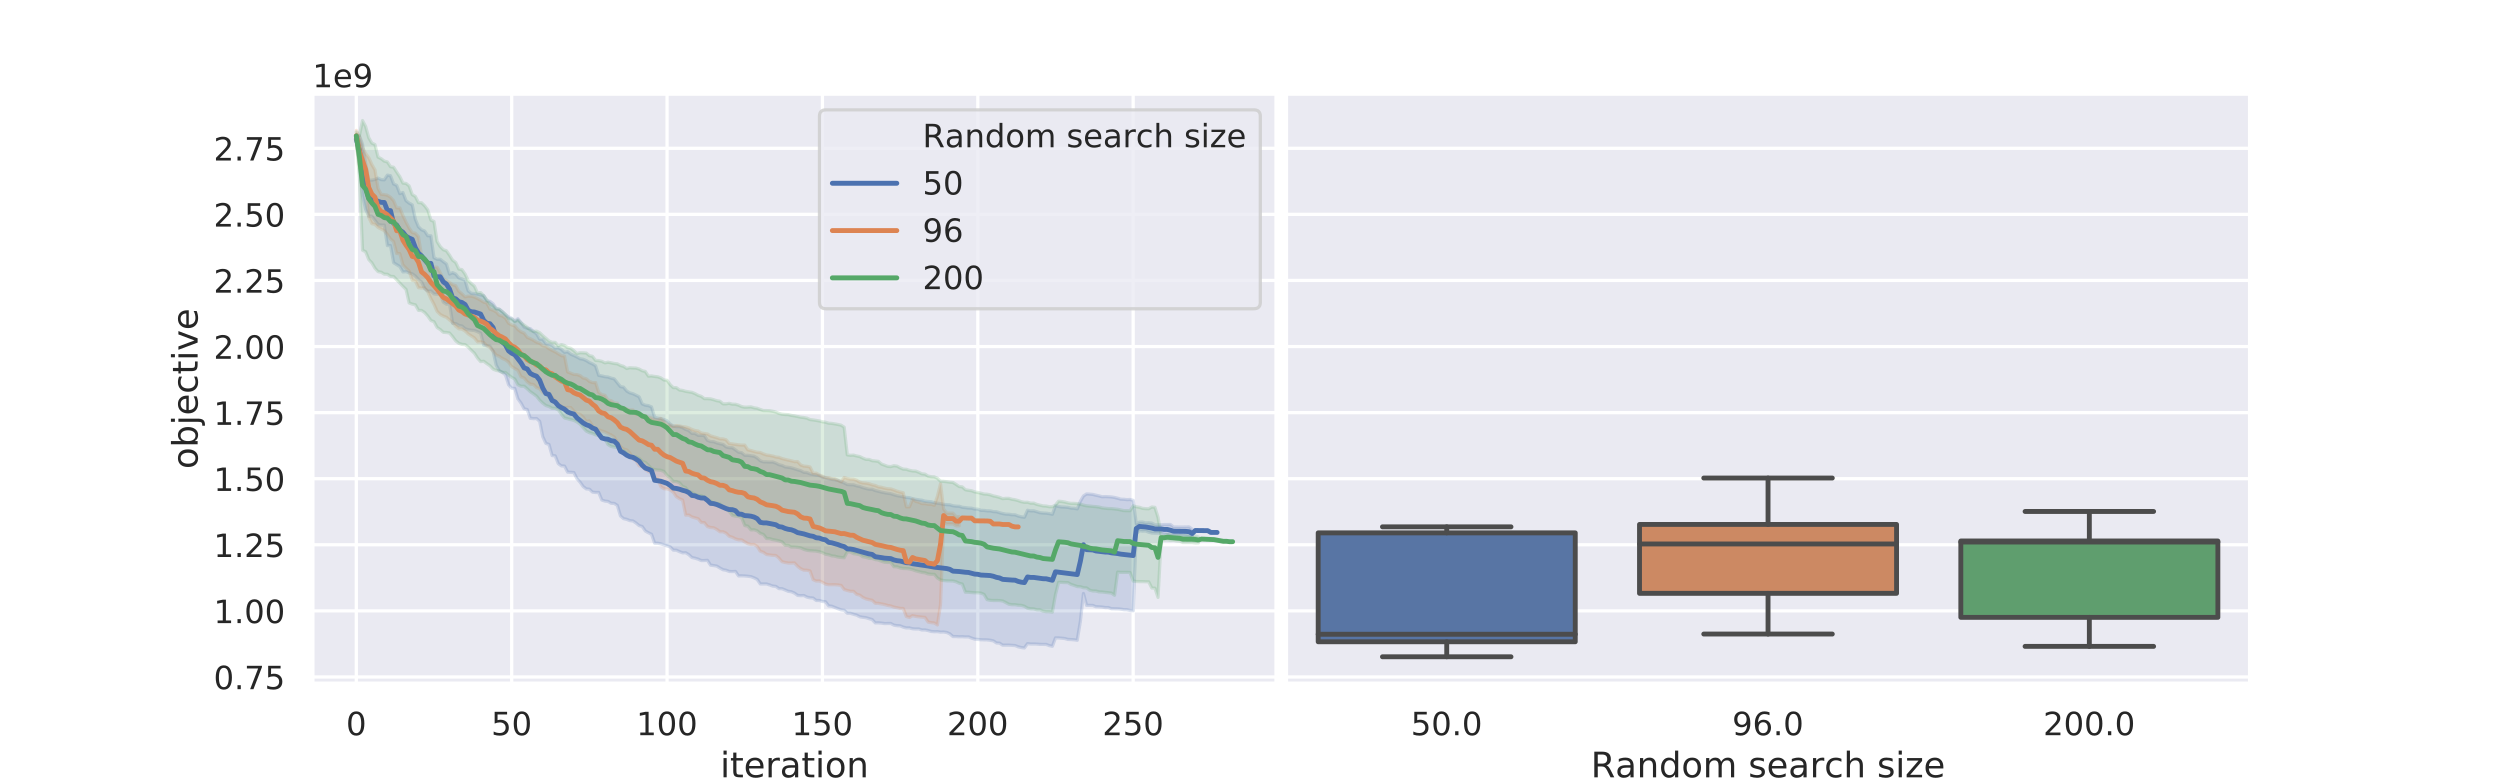 <?xml version="1.0" encoding="utf-8" standalone="no"?>
<!DOCTYPE svg PUBLIC "-//W3C//DTD SVG 1.1//EN"
  "http://www.w3.org/Graphics/SVG/1.1/DTD/svg11.dtd">
<!-- Created with matplotlib (https://matplotlib.org/) -->
<svg height="360pt" version="1.1" viewBox="0 0 1152 360" width="1152pt" xmlns="http://www.w3.org/2000/svg" xmlns:xlink="http://www.w3.org/1999/xlink">
 <defs>
  <style type="text/css">
*{stroke-linecap:butt;stroke-linejoin:round;}
  </style>
 </defs>
 <g id="figure_1">
  <g id="patch_1">
   <path d="M 0 360 
L 1152 360 
L 1152 0 
L 0 0 
z
" style="fill:#ffffff;"/>
  </g>
  <g id="axes_1">
   <g id="patch_2">
    <path d="M 144 315 
L 588.179 315 
L 588.179 43.2 
L 144 43.2 
z
" style="fill:#eaeaf2;"/>
   </g>
   <g id="matplotlib.axis_1">
    <g id="xtick_1">
     <g id="line2d_1">
      <path clip-path="url(#pe3c8438c91)" d="M 164.19 315 
L 164.19 43.2 
" style="fill:none;stroke:#ffffff;stroke-linecap:round;stroke-width:1.5;"/>
     </g>
     <g id="text_1">
      <!-- 0 -->
      <defs>
       <path d="M 31.781 66.406 
Q 24.172 66.406 20.328 58.906 
Q 16.5 51.422 16.5 36.375 
Q 16.5 21.391 20.328 13.891 
Q 24.172 6.391 31.781 6.391 
Q 39.453 6.391 43.281 13.891 
Q 47.125 21.391 47.125 36.375 
Q 47.125 51.422 43.281 58.906 
Q 39.453 66.406 31.781 66.406 
z
M 31.781 74.219 
Q 44.047 74.219 50.516 64.516 
Q 56.984 54.828 56.984 36.375 
Q 56.984 17.969 50.516 8.266 
Q 44.047 -1.422 31.781 -1.422 
Q 19.531 -1.422 13.062 8.266 
Q 6.594 17.969 6.594 36.375 
Q 6.594 54.828 13.062 64.516 
Q 19.531 74.219 31.781 74.219 
z
" id="DejaVuSans-48"/>
      </defs>
      <g style="fill:#262626;" transform="translate(159.466 338.784)scale(0.148 -0.148)">
       <use xlink:href="#DejaVuSans-48"/>
      </g>
     </g>
    </g>
    <g id="xtick_2">
     <g id="line2d_2">
      <path clip-path="url(#pe3c8438c91)" d="M 235.786 315 
L 235.786 43.2 
" style="fill:none;stroke:#ffffff;stroke-linecap:round;stroke-width:1.5;"/>
     </g>
     <g id="text_2">
      <!-- 50 -->
      <defs>
       <path d="M 10.797 72.906 
L 49.516 72.906 
L 49.516 64.594 
L 19.828 64.594 
L 19.828 46.734 
Q 21.969 47.469 24.109 47.828 
Q 26.266 48.188 28.422 48.188 
Q 40.625 48.188 47.75 41.5 
Q 54.891 34.812 54.891 23.391 
Q 54.891 11.625 47.562 5.094 
Q 40.234 -1.422 26.906 -1.422 
Q 22.312 -1.422 17.547 -0.641 
Q 12.797 0.141 7.719 1.703 
L 7.719 11.625 
Q 12.109 9.234 16.797 8.062 
Q 21.484 6.891 26.703 6.891 
Q 35.156 6.891 40.078 11.328 
Q 45.016 15.766 45.016 23.391 
Q 45.016 31 40.078 35.438 
Q 35.156 39.891 26.703 39.891 
Q 22.75 39.891 18.812 39.016 
Q 14.891 38.141 10.797 36.281 
z
" id="DejaVuSans-53"/>
      </defs>
      <g style="fill:#262626;" transform="translate(226.337 338.784)scale(0.148 -0.148)">
       <use xlink:href="#DejaVuSans-53"/>
       <use x="63.623" xlink:href="#DejaVuSans-48"/>
      </g>
     </g>
    </g>
    <g id="xtick_3">
     <g id="line2d_3">
      <path clip-path="url(#pe3c8438c91)" d="M 307.381 315 
L 307.381 43.2 
" style="fill:none;stroke:#ffffff;stroke-linecap:round;stroke-width:1.5;"/>
     </g>
     <g id="text_3">
      <!-- 100 -->
      <defs>
       <path d="M 12.406 8.297 
L 28.516 8.297 
L 28.516 63.922 
L 10.984 60.406 
L 10.984 69.391 
L 28.422 72.906 
L 38.281 72.906 
L 38.281 8.297 
L 54.391 8.297 
L 54.391 0 
L 12.406 0 
z
" id="DejaVuSans-49"/>
      </defs>
      <g style="fill:#262626;" transform="translate(293.209 338.784)scale(0.148 -0.148)">
       <use xlink:href="#DejaVuSans-49"/>
       <use x="63.623" xlink:href="#DejaVuSans-48"/>
       <use x="127.246" xlink:href="#DejaVuSans-48"/>
      </g>
     </g>
    </g>
    <g id="xtick_4">
     <g id="line2d_4">
      <path clip-path="url(#pe3c8438c91)" d="M 378.977 315 
L 378.977 43.2 
" style="fill:none;stroke:#ffffff;stroke-linecap:round;stroke-width:1.5;"/>
     </g>
     <g id="text_4">
      <!-- 150 -->
      <g style="fill:#262626;" transform="translate(364.804 338.784)scale(0.148 -0.148)">
       <use xlink:href="#DejaVuSans-49"/>
       <use x="63.623" xlink:href="#DejaVuSans-53"/>
       <use x="127.246" xlink:href="#DejaVuSans-48"/>
      </g>
     </g>
    </g>
    <g id="xtick_5">
     <g id="line2d_5">
      <path clip-path="url(#pe3c8438c91)" d="M 450.572 315 
L 450.572 43.2 
" style="fill:none;stroke:#ffffff;stroke-linecap:round;stroke-width:1.5;"/>
     </g>
     <g id="text_5">
      <!-- 200 -->
      <defs>
       <path d="M 19.188 8.297 
L 53.609 8.297 
L 53.609 0 
L 7.328 0 
L 7.328 8.297 
Q 12.938 14.109 22.625 23.891 
Q 32.328 33.688 34.812 36.531 
Q 39.547 41.844 41.422 45.531 
Q 43.312 49.219 43.312 52.781 
Q 43.312 58.594 39.234 62.25 
Q 35.156 65.922 28.609 65.922 
Q 23.969 65.922 18.812 64.312 
Q 13.672 62.703 7.812 59.422 
L 7.812 69.391 
Q 13.766 71.781 18.938 73 
Q 24.125 74.219 28.422 74.219 
Q 39.75 74.219 46.484 68.547 
Q 53.219 62.891 53.219 53.422 
Q 53.219 48.922 51.531 44.891 
Q 49.859 40.875 45.406 35.406 
Q 44.188 33.984 37.641 27.219 
Q 31.109 20.453 19.188 8.297 
z
" id="DejaVuSans-50"/>
      </defs>
      <g style="fill:#262626;" transform="translate(436.4 338.784)scale(0.148 -0.148)">
       <use xlink:href="#DejaVuSans-50"/>
       <use x="63.623" xlink:href="#DejaVuSans-48"/>
       <use x="127.246" xlink:href="#DejaVuSans-48"/>
      </g>
     </g>
    </g>
    <g id="xtick_6">
     <g id="line2d_6">
      <path clip-path="url(#pe3c8438c91)" d="M 522.168 315 
L 522.168 43.2 
" style="fill:none;stroke:#ffffff;stroke-linecap:round;stroke-width:1.5;"/>
     </g>
     <g id="text_6">
      <!-- 250 -->
      <g style="fill:#262626;" transform="translate(507.995 338.784)scale(0.148 -0.148)">
       <use xlink:href="#DejaVuSans-50"/>
       <use x="63.623" xlink:href="#DejaVuSans-53"/>
       <use x="127.246" xlink:href="#DejaVuSans-48"/>
      </g>
     </g>
    </g>
    <g id="text_7">
     <!-- iteration -->
     <defs>
      <path d="M 9.422 54.688 
L 18.406 54.688 
L 18.406 0 
L 9.422 0 
z
M 9.422 75.984 
L 18.406 75.984 
L 18.406 64.594 
L 9.422 64.594 
z
" id="DejaVuSans-105"/>
      <path d="M 18.312 70.219 
L 18.312 54.688 
L 36.812 54.688 
L 36.812 47.703 
L 18.312 47.703 
L 18.312 18.016 
Q 18.312 11.328 20.141 9.422 
Q 21.969 7.516 27.594 7.516 
L 36.812 7.516 
L 36.812 0 
L 27.594 0 
Q 17.188 0 13.234 3.875 
Q 9.281 7.766 9.281 18.016 
L 9.281 47.703 
L 2.688 47.703 
L 2.688 54.688 
L 9.281 54.688 
L 9.281 70.219 
z
" id="DejaVuSans-116"/>
      <path d="M 56.203 29.594 
L 56.203 25.203 
L 14.891 25.203 
Q 15.484 15.922 20.484 11.062 
Q 25.484 6.203 34.422 6.203 
Q 39.594 6.203 44.453 7.469 
Q 49.312 8.734 54.109 11.281 
L 54.109 2.781 
Q 49.266 0.734 44.188 -0.344 
Q 39.109 -1.422 33.891 -1.422 
Q 20.797 -1.422 13.156 6.188 
Q 5.516 13.812 5.516 26.812 
Q 5.516 40.234 12.766 48.109 
Q 20.016 56 32.328 56 
Q 43.359 56 49.781 48.891 
Q 56.203 41.797 56.203 29.594 
z
M 47.219 32.234 
Q 47.125 39.594 43.094 43.984 
Q 39.062 48.391 32.422 48.391 
Q 24.906 48.391 20.391 44.141 
Q 15.875 39.891 15.188 32.172 
z
" id="DejaVuSans-101"/>
      <path d="M 41.109 46.297 
Q 39.594 47.172 37.812 47.578 
Q 36.031 48 33.891 48 
Q 26.266 48 22.188 43.047 
Q 18.109 38.094 18.109 28.812 
L 18.109 0 
L 9.078 0 
L 9.078 54.688 
L 18.109 54.688 
L 18.109 46.188 
Q 20.953 51.172 25.484 53.578 
Q 30.031 56 36.531 56 
Q 37.453 56 38.578 55.875 
Q 39.703 55.766 41.062 55.516 
z
" id="DejaVuSans-114"/>
      <path d="M 34.281 27.484 
Q 23.391 27.484 19.188 25 
Q 14.984 22.516 14.984 16.5 
Q 14.984 11.719 18.141 8.906 
Q 21.297 6.109 26.703 6.109 
Q 34.188 6.109 38.703 11.406 
Q 43.219 16.703 43.219 25.484 
L 43.219 27.484 
z
M 52.203 31.203 
L 52.203 0 
L 43.219 0 
L 43.219 8.297 
Q 40.141 3.328 35.547 0.953 
Q 30.953 -1.422 24.312 -1.422 
Q 15.922 -1.422 10.953 3.297 
Q 6 8.016 6 15.922 
Q 6 25.141 12.172 29.828 
Q 18.359 34.516 30.609 34.516 
L 43.219 34.516 
L 43.219 35.406 
Q 43.219 41.609 39.141 45 
Q 35.062 48.391 27.688 48.391 
Q 23 48.391 18.547 47.266 
Q 14.109 46.141 10.016 43.891 
L 10.016 52.203 
Q 14.938 54.109 19.578 55.047 
Q 24.219 56 28.609 56 
Q 40.484 56 46.344 49.844 
Q 52.203 43.703 52.203 31.203 
z
" id="DejaVuSans-97"/>
      <path d="M 30.609 48.391 
Q 23.391 48.391 19.188 42.75 
Q 14.984 37.109 14.984 27.297 
Q 14.984 17.484 19.156 11.844 
Q 23.344 6.203 30.609 6.203 
Q 37.797 6.203 41.984 11.859 
Q 46.188 17.531 46.188 27.297 
Q 46.188 37.016 41.984 42.703 
Q 37.797 48.391 30.609 48.391 
z
M 30.609 56 
Q 42.328 56 49.016 48.375 
Q 55.719 40.766 55.719 27.297 
Q 55.719 13.875 49.016 6.219 
Q 42.328 -1.422 30.609 -1.422 
Q 18.844 -1.422 12.172 6.219 
Q 5.516 13.875 5.516 27.297 
Q 5.516 40.766 12.172 48.375 
Q 18.844 56 30.609 56 
z
" id="DejaVuSans-111"/>
      <path d="M 54.891 33.016 
L 54.891 0 
L 45.906 0 
L 45.906 32.719 
Q 45.906 40.484 42.875 44.328 
Q 39.844 48.188 33.797 48.188 
Q 26.516 48.188 22.312 43.547 
Q 18.109 38.922 18.109 30.906 
L 18.109 0 
L 9.078 0 
L 9.078 54.688 
L 18.109 54.688 
L 18.109 46.188 
Q 21.344 51.125 25.703 53.562 
Q 30.078 56 35.797 56 
Q 45.219 56 50.047 50.172 
Q 54.891 44.344 54.891 33.016 
z
" id="DejaVuSans-110"/>
     </defs>
     <g style="fill:#262626;" transform="translate(331.871 358.181)scale(0.162 -0.162)">
      <use xlink:href="#DejaVuSans-105"/>
      <use x="27.783" xlink:href="#DejaVuSans-116"/>
      <use x="66.992" xlink:href="#DejaVuSans-101"/>
      <use x="128.516" xlink:href="#DejaVuSans-114"/>
      <use x="169.629" xlink:href="#DejaVuSans-97"/>
      <use x="230.908" xlink:href="#DejaVuSans-116"/>
      <use x="270.117" xlink:href="#DejaVuSans-105"/>
      <use x="297.9" xlink:href="#DejaVuSans-111"/>
      <use x="359.082" xlink:href="#DejaVuSans-110"/>
     </g>
    </g>
   </g>
   <g id="matplotlib.axis_2">
    <g id="ytick_1">
     <g id="line2d_7">
      <path clip-path="url(#pe3c8438c91)" d="M 144 311.936 
L 588.179 311.936 
" style="fill:none;stroke:#ffffff;stroke-linecap:round;stroke-width:1.5;"/>
     </g>
     <g id="text_8">
      <!-- 0.75 -->
      <defs>
       <path d="M 10.688 12.406 
L 21 12.406 
L 21 0 
L 10.688 0 
z
" id="DejaVuSans-46"/>
       <path d="M 8.203 72.906 
L 55.078 72.906 
L 55.078 68.703 
L 28.609 0 
L 18.312 0 
L 43.219 64.594 
L 8.203 64.594 
z
" id="DejaVuSans-55"/>
      </defs>
      <g style="fill:#262626;" transform="translate(98.436 317.577)scale(0.148 -0.148)">
       <use xlink:href="#DejaVuSans-48"/>
       <use x="63.623" xlink:href="#DejaVuSans-46"/>
       <use x="95.41" xlink:href="#DejaVuSans-55"/>
       <use x="159.033" xlink:href="#DejaVuSans-53"/>
      </g>
     </g>
    </g>
    <g id="ytick_2">
     <g id="line2d_8">
      <path clip-path="url(#pe3c8438c91)" d="M 144 281.485 
L 588.179 281.485 
" style="fill:none;stroke:#ffffff;stroke-linecap:round;stroke-width:1.5;"/>
     </g>
     <g id="text_9">
      <!-- 1.00 -->
      <g style="fill:#262626;" transform="translate(98.436 287.127)scale(0.148 -0.148)">
       <use xlink:href="#DejaVuSans-49"/>
       <use x="63.623" xlink:href="#DejaVuSans-46"/>
       <use x="95.41" xlink:href="#DejaVuSans-48"/>
       <use x="159.033" xlink:href="#DejaVuSans-48"/>
      </g>
     </g>
    </g>
    <g id="ytick_3">
     <g id="line2d_9">
      <path clip-path="url(#pe3c8438c91)" d="M 144 251.034 
L 588.179 251.034 
" style="fill:none;stroke:#ffffff;stroke-linecap:round;stroke-width:1.5;"/>
     </g>
     <g id="text_10">
      <!-- 1.25 -->
      <g style="fill:#262626;" transform="translate(98.436 256.676)scale(0.148 -0.148)">
       <use xlink:href="#DejaVuSans-49"/>
       <use x="63.623" xlink:href="#DejaVuSans-46"/>
       <use x="95.41" xlink:href="#DejaVuSans-50"/>
       <use x="159.033" xlink:href="#DejaVuSans-53"/>
      </g>
     </g>
    </g>
    <g id="ytick_4">
     <g id="line2d_10">
      <path clip-path="url(#pe3c8438c91)" d="M 144 220.583 
L 588.179 220.583 
" style="fill:none;stroke:#ffffff;stroke-linecap:round;stroke-width:1.5;"/>
     </g>
     <g id="text_11">
      <!-- 1.50 -->
      <g style="fill:#262626;" transform="translate(98.436 226.225)scale(0.148 -0.148)">
       <use xlink:href="#DejaVuSans-49"/>
       <use x="63.623" xlink:href="#DejaVuSans-46"/>
       <use x="95.41" xlink:href="#DejaVuSans-53"/>
       <use x="159.033" xlink:href="#DejaVuSans-48"/>
      </g>
     </g>
    </g>
    <g id="ytick_5">
     <g id="line2d_11">
      <path clip-path="url(#pe3c8438c91)" d="M 144 190.133 
L 588.179 190.133 
" style="fill:none;stroke:#ffffff;stroke-linecap:round;stroke-width:1.5;"/>
     </g>
     <g id="text_12">
      <!-- 1.75 -->
      <g style="fill:#262626;" transform="translate(98.436 195.774)scale(0.148 -0.148)">
       <use xlink:href="#DejaVuSans-49"/>
       <use x="63.623" xlink:href="#DejaVuSans-46"/>
       <use x="95.41" xlink:href="#DejaVuSans-55"/>
       <use x="159.033" xlink:href="#DejaVuSans-53"/>
      </g>
     </g>
    </g>
    <g id="ytick_6">
     <g id="line2d_12">
      <path clip-path="url(#pe3c8438c91)" d="M 144 159.682 
L 588.179 159.682 
" style="fill:none;stroke:#ffffff;stroke-linecap:round;stroke-width:1.5;"/>
     </g>
     <g id="text_13">
      <!-- 2.00 -->
      <g style="fill:#262626;" transform="translate(98.436 165.324)scale(0.148 -0.148)">
       <use xlink:href="#DejaVuSans-50"/>
       <use x="63.623" xlink:href="#DejaVuSans-46"/>
       <use x="95.41" xlink:href="#DejaVuSans-48"/>
       <use x="159.033" xlink:href="#DejaVuSans-48"/>
      </g>
     </g>
    </g>
    <g id="ytick_7">
     <g id="line2d_13">
      <path clip-path="url(#pe3c8438c91)" d="M 144 129.231 
L 588.179 129.231 
" style="fill:none;stroke:#ffffff;stroke-linecap:round;stroke-width:1.5;"/>
     </g>
     <g id="text_14">
      <!-- 2.25 -->
      <g style="fill:#262626;" transform="translate(98.436 134.873)scale(0.148 -0.148)">
       <use xlink:href="#DejaVuSans-50"/>
       <use x="63.623" xlink:href="#DejaVuSans-46"/>
       <use x="95.41" xlink:href="#DejaVuSans-50"/>
       <use x="159.033" xlink:href="#DejaVuSans-53"/>
      </g>
     </g>
    </g>
    <g id="ytick_8">
     <g id="line2d_14">
      <path clip-path="url(#pe3c8438c91)" d="M 144 98.78 
L 588.179 98.78 
" style="fill:none;stroke:#ffffff;stroke-linecap:round;stroke-width:1.5;"/>
     </g>
     <g id="text_15">
      <!-- 2.50 -->
      <g style="fill:#262626;" transform="translate(98.436 104.422)scale(0.148 -0.148)">
       <use xlink:href="#DejaVuSans-50"/>
       <use x="63.623" xlink:href="#DejaVuSans-46"/>
       <use x="95.41" xlink:href="#DejaVuSans-53"/>
       <use x="159.033" xlink:href="#DejaVuSans-48"/>
      </g>
     </g>
    </g>
    <g id="ytick_9">
     <g id="line2d_15">
      <path clip-path="url(#pe3c8438c91)" d="M 144 68.329 
L 588.179 68.329 
" style="fill:none;stroke:#ffffff;stroke-linecap:round;stroke-width:1.5;"/>
     </g>
     <g id="text_16">
      <!-- 2.75 -->
      <g style="fill:#262626;" transform="translate(98.436 73.971)scale(0.148 -0.148)">
       <use xlink:href="#DejaVuSans-50"/>
       <use x="63.623" xlink:href="#DejaVuSans-46"/>
       <use x="95.41" xlink:href="#DejaVuSans-55"/>
       <use x="159.033" xlink:href="#DejaVuSans-53"/>
      </g>
     </g>
    </g>
    <g id="text_17">
     <!-- objective -->
     <defs>
      <path d="M 48.688 27.297 
Q 48.688 37.203 44.609 42.844 
Q 40.531 48.484 33.406 48.484 
Q 26.266 48.484 22.188 42.844 
Q 18.109 37.203 18.109 27.297 
Q 18.109 17.391 22.188 11.75 
Q 26.266 6.109 33.406 6.109 
Q 40.531 6.109 44.609 11.75 
Q 48.688 17.391 48.688 27.297 
z
M 18.109 46.391 
Q 20.953 51.266 25.266 53.625 
Q 29.594 56 35.594 56 
Q 45.562 56 51.781 48.094 
Q 58.016 40.188 58.016 27.297 
Q 58.016 14.406 51.781 6.484 
Q 45.562 -1.422 35.594 -1.422 
Q 29.594 -1.422 25.266 0.953 
Q 20.953 3.328 18.109 8.203 
L 18.109 0 
L 9.078 0 
L 9.078 75.984 
L 18.109 75.984 
z
" id="DejaVuSans-98"/>
      <path d="M 9.422 54.688 
L 18.406 54.688 
L 18.406 -0.984 
Q 18.406 -11.422 14.422 -16.109 
Q 10.453 -20.797 1.609 -20.797 
L -1.812 -20.797 
L -1.812 -13.188 
L 0.594 -13.188 
Q 5.719 -13.188 7.562 -10.812 
Q 9.422 -8.453 9.422 -0.984 
z
M 9.422 75.984 
L 18.406 75.984 
L 18.406 64.594 
L 9.422 64.594 
z
" id="DejaVuSans-106"/>
      <path d="M 48.781 52.594 
L 48.781 44.188 
Q 44.969 46.297 41.141 47.344 
Q 37.312 48.391 33.406 48.391 
Q 24.656 48.391 19.812 42.844 
Q 14.984 37.312 14.984 27.297 
Q 14.984 17.281 19.812 11.734 
Q 24.656 6.203 33.406 6.203 
Q 37.312 6.203 41.141 7.25 
Q 44.969 8.297 48.781 10.406 
L 48.781 2.094 
Q 45.016 0.344 40.984 -0.531 
Q 36.969 -1.422 32.422 -1.422 
Q 20.062 -1.422 12.781 6.344 
Q 5.516 14.109 5.516 27.297 
Q 5.516 40.672 12.859 48.328 
Q 20.219 56 33.016 56 
Q 37.156 56 41.109 55.141 
Q 45.062 54.297 48.781 52.594 
z
" id="DejaVuSans-99"/>
      <path d="M 2.984 54.688 
L 12.5 54.688 
L 29.594 8.797 
L 46.688 54.688 
L 56.203 54.688 
L 35.688 0 
L 23.484 0 
z
" id="DejaVuSans-118"/>
     </defs>
     <g style="fill:#262626;" transform="translate(91.066 216.09)rotate(-90)scale(0.162 -0.162)">
      <use xlink:href="#DejaVuSans-111"/>
      <use x="61.182" xlink:href="#DejaVuSans-98"/>
      <use x="124.658" xlink:href="#DejaVuSans-106"/>
      <use x="152.441" xlink:href="#DejaVuSans-101"/>
      <use x="213.965" xlink:href="#DejaVuSans-99"/>
      <use x="268.945" xlink:href="#DejaVuSans-116"/>
      <use x="308.154" xlink:href="#DejaVuSans-105"/>
      <use x="335.938" xlink:href="#DejaVuSans-118"/>
      <use x="395.117" xlink:href="#DejaVuSans-101"/>
     </g>
    </g>
    <g id="text_18">
     <!-- 1e9 -->
     <defs>
      <path d="M 10.984 1.516 
L 10.984 10.5 
Q 14.703 8.734 18.5 7.812 
Q 22.312 6.891 25.984 6.891 
Q 35.75 6.891 40.891 13.453 
Q 46.047 20.016 46.781 33.406 
Q 43.953 29.203 39.594 26.953 
Q 35.25 24.703 29.984 24.703 
Q 19.047 24.703 12.672 31.312 
Q 6.297 37.938 6.297 49.422 
Q 6.297 60.641 12.938 67.422 
Q 19.578 74.219 30.609 74.219 
Q 43.266 74.219 49.922 64.516 
Q 56.594 54.828 56.594 36.375 
Q 56.594 19.141 48.406 8.859 
Q 40.234 -1.422 26.422 -1.422 
Q 22.703 -1.422 18.891 -0.688 
Q 15.094 0.047 10.984 1.516 
z
M 30.609 32.422 
Q 37.25 32.422 41.125 36.953 
Q 45.016 41.5 45.016 49.422 
Q 45.016 57.281 41.125 61.844 
Q 37.25 66.406 30.609 66.406 
Q 23.969 66.406 20.094 61.844 
Q 16.219 57.281 16.219 49.422 
Q 16.219 41.5 20.094 36.953 
Q 23.969 32.422 30.609 32.422 
z
" id="DejaVuSans-57"/>
     </defs>
     <g style="fill:#262626;" transform="translate(144 40.2)scale(0.148 -0.148)">
      <use xlink:href="#DejaVuSans-49"/>
      <use x="63.623" xlink:href="#DejaVuSans-101"/>
      <use x="125.146" xlink:href="#DejaVuSans-57"/>
     </g>
    </g>
   </g>
   <g id="PolyCollection_1">
    <defs>
     <path d="M 164.19 -297.932 
L 164.19 -293.9 
L 165.622 -283.905 
L 167.054 -269.664 
L 168.486 -263.551 
L 169.918 -260.392 
L 171.35 -260.392 
L 172.781 -258.483 
L 174.213 -256.565 
L 175.645 -256.283 
L 177.077 -256.28 
L 178.509 -246.831 
L 179.941 -246.838 
L 181.373 -238.933 
L 182.805 -238.039 
L 184.237 -237.163 
L 185.669 -234.68 
L 187.101 -234.805 
L 188.532 -234.248 
L 189.964 -233.819 
L 191.396 -232.785 
L 192.828 -231.154 
L 194.26 -230.09 
L 195.692 -226.971 
L 197.124 -225.901 
L 198.556 -225.901 
L 199.988 -224.546 
L 201.42 -224.414 
L 202.852 -224.414 
L 204.283 -220.756 
L 205.715 -219.802 
L 207.147 -219.851 
L 208.579 -211.033 
L 210.011 -210.908 
L 211.443 -210.063 
L 212.875 -209.783 
L 214.307 -208.527 
L 215.739 -208.069 
L 217.171 -207.834 
L 218.603 -207.715 
L 220.035 -207.133 
L 221.466 -206.479 
L 222.898 -200.988 
L 224.33 -200.629 
L 225.762 -200.532 
L 227.194 -198.197 
L 228.626 -191.771 
L 230.058 -189.187 
L 231.49 -188.432 
L 232.922 -187.202 
L 234.354 -182.692 
L 235.786 -181.128 
L 237.217 -180.982 
L 238.649 -176.201 
L 240.081 -174.244 
L 241.513 -171.625 
L 242.945 -171.27 
L 244.377 -167.237 
L 245.809 -167.086 
L 247.241 -167.13 
L 248.673 -165.873 
L 250.105 -158.757 
L 251.537 -155.682 
L 252.969 -155.213 
L 254.4 -150.082 
L 255.832 -149.949 
L 257.264 -146.341 
L 258.696 -145.31 
L 260.128 -145.222 
L 261.56 -142.428 
L 262.992 -142.336 
L 264.424 -142.258 
L 265.856 -139.429 
L 267.288 -137.843 
L 268.72 -135.79 
L 270.151 -134.704 
L 271.583 -134.588 
L 273.015 -133.24 
L 274.447 -133.045 
L 275.879 -133.08 
L 277.311 -129.581 
L 278.743 -129.106 
L 280.175 -128.932 
L 281.607 -128.094 
L 283.039 -128.018 
L 284.471 -127.118 
L 285.902 -122.262 
L 287.334 -121.003 
L 288.766 -120.69 
L 290.198 -120.112 
L 291.63 -119.949 
L 293.062 -119.012 
L 294.494 -117.816 
L 295.926 -117.38 
L 297.358 -115.325 
L 298.79 -114.498 
L 300.222 -113.821 
L 301.654 -109.705 
L 303.085 -109.669 
L 304.517 -109.389 
L 305.949 -108.935 
L 307.381 -108.424 
L 308.813 -108.03 
L 310.245 -106.505 
L 311.677 -106.462 
L 313.109 -105.797 
L 314.541 -105.242 
L 315.973 -105.299 
L 317.405 -104.409 
L 318.836 -103.088 
L 320.268 -102.78 
L 321.7 -102.348 
L 323.132 -101.7 
L 324.564 -101.704 
L 325.996 -101.784 
L 327.428 -99.565 
L 328.86 -99.39 
L 330.292 -99.135 
L 331.724 -98.26 
L 333.156 -97.469 
L 334.587 -97.228 
L 336.019 -96.672 
L 337.451 -96.607 
L 338.883 -96.694 
L 340.315 -94.625 
L 341.747 -94.654 
L 343.179 -94.592 
L 344.611 -94.461 
L 346.043 -94.276 
L 347.475 -93.73 
L 348.907 -93.022 
L 350.339 -90.915 
L 351.77 -90.918 
L 353.202 -90.918 
L 354.634 -90.461 
L 356.066 -89.93 
L 357.498 -89.792 
L 358.93 -88.764 
L 360.362 -88.725 
L 361.794 -88.13 
L 363.226 -87.52 
L 364.658 -87.323 
L 366.09 -86.693 
L 367.521 -85.637 
L 368.953 -85.508 
L 370.385 -85.587 
L 371.817 -84.848 
L 373.249 -84.521 
L 374.681 -84.419 
L 376.113 -83.287 
L 377.545 -83.3 
L 378.977 -82.829 
L 380.409 -82.708 
L 381.841 -80.806 
L 383.272 -80.648 
L 384.704 -80.083 
L 386.136 -79.5 
L 387.568 -78.972 
L 389 -78.772 
L 390.432 -77.433 
L 391.864 -77.397 
L 393.296 -76.937 
L 394.728 -76.559 
L 396.16 -75.794 
L 397.592 -75.531 
L 399.024 -75.369 
L 400.455 -74.917 
L 401.887 -74.513 
L 403.319 -72.974 
L 404.751 -72.998 
L 406.183 -72.876 
L 407.615 -72.661 
L 409.047 -72.686 
L 410.479 -72.697 
L 411.911 -71.923 
L 413.343 -71.694 
L 414.775 -71.61 
L 416.206 -71.011 
L 417.638 -70.647 
L 419.07 -70.657 
L 420.502 -70.258 
L 421.934 -70.175 
L 423.366 -70.187 
L 424.798 -69.706 
L 426.23 -69.717 
L 427.662 -69.45 
L 429.094 -69.01 
L 430.526 -68.918 
L 431.958 -68.936 
L 433.389 -68.726 
L 434.821 -68.767 
L 436.253 -68.557 
L 437.685 -67.927 
L 439.117 -66.67 
L 440.549 -66.679 
L 441.981 -66.572 
L 443.413 -66.599 
L 444.845 -66.512 
L 446.277 -66.529 
L 447.709 -65.95 
L 449.14 -65.492 
L 450.572 -65.352 
L 452.004 -65.208 
L 453.436 -65.163 
L 454.868 -65.146 
L 456.3 -64.973 
L 457.732 -64.676 
L 459.164 -63.72 
L 460.596 -63.626 
L 462.028 -62.692 
L 463.46 -62.715 
L 464.891 -62.717 
L 466.323 -62.623 
L 467.755 -62.529 
L 469.187 -61.952 
L 470.619 -61.606 
L 472.051 -61.425 
L 473.483 -63.407 
L 474.915 -63.239 
L 476.347 -63.239 
L 477.779 -63.205 
L 479.211 -63.065 
L 480.643 -63.059 
L 482.074 -63.049 
L 483.506 -62.508 
L 484.938 -62.191 
L 486.37 -66.065 
L 487.802 -66.045 
L 489.234 -65.905 
L 490.666 -65.76 
L 492.098 -65.359 
L 493.53 -65.284 
L 494.962 -65.18 
L 496.394 -64.971 
L 497.825 -73.644 
L 499.257 -86.515 
L 500.689 -81.053 
L 502.121 -81.037 
L 503.553 -81.006 
L 504.985 -80.417 
L 506.417 -80.377 
L 507.849 -80.265 
L 509.281 -80.046 
L 510.713 -80.031 
L 512.145 -79.496 
L 513.576 -79.468 
L 515.008 -79.428 
L 516.44 -79.313 
L 517.872 -79.062 
L 519.304 -79.028 
L 520.736 -78.683 
L 522.168 -78.58 
L 523.6 -114.199 
L 525.032 -115.432 
L 526.464 -115.249 
L 527.896 -115.319 
L 529.328 -114.738 
L 530.759 -114.365 
L 532.191 -114.309 
L 533.623 -114.309 
L 535.055 -114.309 
L 536.487 -113.783 
L 537.919 -113.783 
L 539.351 -113.033 
L 540.783 -113.23 
L 542.215 -113.23 
L 543.647 -113.234 
L 545.079 -113.234 
L 546.51 -113.073 
L 547.942 -112.754 
L 549.374 -112.221 
L 549.374 -116.114 
L 549.374 -116.114 
L 547.942 -117.231 
L 546.51 -117.177 
L 545.079 -117.149 
L 543.647 -117.149 
L 542.215 -117.169 
L 540.783 -117.169 
L 539.351 -118.316 
L 537.919 -118.276 
L 536.487 -118.276 
L 535.055 -118.186 
L 533.623 -118.186 
L 532.191 -118.186 
L 530.759 -118.974 
L 529.328 -119.139 
L 527.896 -119.039 
L 526.464 -119.444 
L 525.032 -119.413 
L 523.6 -118.732 
L 522.168 -129.421 
L 520.736 -129.832 
L 519.304 -129.769 
L 517.872 -129.933 
L 516.44 -129.992 
L 515.008 -130.425 
L 513.576 -130.773 
L 512.145 -131.005 
L 510.713 -131.104 
L 509.281 -131.176 
L 507.849 -131.104 
L 506.417 -131.506 
L 504.985 -131.819 
L 503.553 -132.168 
L 502.121 -132.316 
L 500.689 -132.395 
L 499.257 -131.459 
L 497.825 -129.015 
L 496.394 -125.512 
L 494.962 -125.776 
L 493.53 -125.85 
L 492.098 -126.206 
L 490.666 -126.338 
L 489.234 -126.392 
L 487.802 -126.606 
L 486.37 -126.968 
L 484.938 -123.027 
L 483.506 -123.326 
L 482.074 -123.542 
L 480.643 -123.594 
L 479.211 -123.748 
L 477.779 -124.206 
L 476.347 -124.606 
L 474.915 -124.606 
L 473.483 -124.874 
L 472.051 -121.652 
L 470.619 -121.857 
L 469.187 -122.212 
L 467.755 -122.775 
L 466.323 -122.8 
L 464.891 -123.048 
L 463.46 -123.095 
L 462.028 -123.362 
L 460.596 -123.747 
L 459.164 -124.198 
L 457.732 -124.253 
L 456.3 -124.588 
L 454.868 -124.605 
L 453.436 -124.805 
L 452.004 -124.826 
L 450.572 -125.375 
L 449.14 -125.428 
L 447.709 -125.828 
L 446.277 -125.9 
L 444.845 -126.09 
L 443.413 -126.253 
L 441.981 -126.718 
L 440.549 -126.773 
L 439.117 -126.962 
L 437.685 -127.376 
L 436.253 -127.462 
L 434.821 -127.593 
L 433.389 -127.933 
L 431.958 -128.112 
L 430.526 -128.396 
L 429.094 -128.791 
L 427.662 -128.909 
L 426.23 -129.078 
L 424.798 -129.509 
L 423.366 -129.706 
L 421.934 -129.909 
L 420.502 -130.218 
L 419.07 -130.664 
L 417.638 -130.78 
L 416.206 -131.08 
L 414.775 -131.357 
L 413.343 -131.596 
L 411.911 -132.026 
L 410.479 -132.499 
L 409.047 -132.698 
L 407.615 -132.944 
L 406.183 -133.242 
L 404.751 -133.615 
L 403.319 -133.984 
L 401.887 -134.541 
L 400.455 -134.582 
L 399.024 -134.917 
L 397.592 -135.3 
L 396.16 -135.842 
L 394.728 -136.114 
L 393.296 -136.608 
L 391.864 -136.641 
L 390.432 -136.724 
L 389 -137.476 
L 387.568 -138.046 
L 386.136 -138.618 
L 384.704 -138.94 
L 383.272 -139.111 
L 381.841 -139.37 
L 380.409 -139.805 
L 378.977 -140.205 
L 377.545 -140.828 
L 376.113 -141.089 
L 374.681 -141.316 
L 373.249 -141.671 
L 371.817 -142.266 
L 370.385 -142.37 
L 368.953 -143.128 
L 367.521 -143.526 
L 366.09 -144.002 
L 364.658 -144.435 
L 363.226 -144.673 
L 361.794 -144.85 
L 360.362 -145.543 
L 358.93 -145.885 
L 357.498 -146.621 
L 356.066 -147.119 
L 354.634 -147.083 
L 353.202 -147.179 
L 351.77 -147.179 
L 350.339 -147.681 
L 348.907 -148.992 
L 347.475 -149.777 
L 346.043 -150.003 
L 344.611 -150.189 
L 343.179 -150.201 
L 341.747 -151.419 
L 340.315 -151.649 
L 338.883 -152.703 
L 337.451 -153.707 
L 336.019 -153.716 
L 334.587 -154.072 
L 333.156 -155.24 
L 331.724 -155.527 
L 330.292 -155.9 
L 328.86 -156.467 
L 327.428 -156.529 
L 325.996 -157.089 
L 324.564 -159.317 
L 323.132 -159.358 
L 321.7 -159.39 
L 320.268 -160.265 
L 318.836 -160.292 
L 317.405 -161.61 
L 315.973 -162.105 
L 314.541 -162.903 
L 313.109 -163.363 
L 311.677 -163.384 
L 310.245 -163.678 
L 308.813 -164.592 
L 307.381 -166.113 
L 305.949 -166.682 
L 304.517 -167.104 
L 303.085 -167.319 
L 301.654 -167.647 
L 300.222 -172.495 
L 298.79 -173.094 
L 297.358 -173.294 
L 295.926 -173.872 
L 294.494 -177.177 
L 293.062 -177.911 
L 291.63 -178.581 
L 290.198 -178.997 
L 288.766 -179.831 
L 287.334 -181.609 
L 285.902 -181.858 
L 284.471 -183.622 
L 283.039 -185.426 
L 281.607 -185.755 
L 280.175 -186.264 
L 278.743 -186.42 
L 277.311 -186.77 
L 275.879 -187.022 
L 274.447 -191.436 
L 273.015 -192.299 
L 271.583 -192.957 
L 270.151 -193.841 
L 268.72 -194.46 
L 267.288 -194.696 
L 265.856 -195.504 
L 264.424 -196.209 
L 262.992 -196.805 
L 261.56 -197.933 
L 260.128 -197.659 
L 258.696 -199.01 
L 257.264 -199.773 
L 255.832 -199.588 
L 254.4 -200.826 
L 252.969 -201.307 
L 251.537 -201.618 
L 250.105 -203.645 
L 248.673 -203.741 
L 247.241 -206.193 
L 245.809 -207.258 
L 244.377 -208.6 
L 242.945 -208.708 
L 241.513 -209.319 
L 240.081 -211.379 
L 238.649 -213.132 
L 237.217 -212.065 
L 235.786 -213.357 
L 234.354 -213.992 
L 232.922 -214.948 
L 231.49 -216.405 
L 230.058 -217.567 
L 228.626 -217.873 
L 227.194 -220.026 
L 225.762 -221.145 
L 224.33 -221.399 
L 222.898 -223.737 
L 221.466 -224.097 
L 220.035 -224.441 
L 218.603 -224.748 
L 217.171 -224.832 
L 215.739 -225.976 
L 214.307 -230.846 
L 212.875 -231.443 
L 211.443 -231.93 
L 210.011 -233.685 
L 208.579 -234.37 
L 207.147 -233.721 
L 205.715 -238.38 
L 204.283 -239.41 
L 202.852 -240.521 
L 201.42 -240.521 
L 199.988 -241.231 
L 198.556 -251.354 
L 197.124 -251.354 
L 195.692 -253.543 
L 194.26 -254.12 
L 192.828 -255.501 
L 191.396 -258.965 
L 189.964 -265.601 
L 188.532 -266.396 
L 187.101 -267.518 
L 185.669 -271.28 
L 184.237 -270.788 
L 182.805 -274.579 
L 181.373 -275.236 
L 179.941 -279.043 
L 178.509 -279.299 
L 177.077 -277.136 
L 175.645 -277.225 
L 174.213 -277.928 
L 172.781 -277.313 
L 171.35 -276.994 
L 169.918 -276.994 
L 168.486 -284.659 
L 167.054 -293.495 
L 165.622 -297.488 
L 164.19 -297.932 
z
" id="m73b9a88f6c" style="stroke:#4c72b0;stroke-opacity:0.2;stroke-width:1.5;"/>
    </defs>
    <g clip-path="url(#pe3c8438c91)">
     <use style="fill:#4c72b0;fill-opacity:0.2;stroke:#4c72b0;stroke-opacity:0.2;stroke-width:1.5;" x="0" xlink:href="#m73b9a88f6c" y="360"/>
    </g>
   </g>
   <g id="PolyCollection_2">
    <defs>
     <path d="M 164.19 -299.928 
L 164.19 -294.852 
L 165.622 -283.301 
L 167.054 -280.053 
L 168.486 -274.461 
L 169.918 -259.88 
L 171.35 -256.932 
L 172.781 -256.599 
L 174.213 -255.179 
L 175.645 -254.47 
L 177.077 -253.722 
L 178.509 -251.962 
L 179.941 -249.928 
L 181.373 -248.657 
L 182.805 -243.172 
L 184.237 -243.172 
L 185.669 -237.923 
L 187.101 -236.402 
L 188.532 -235.114 
L 189.964 -230.866 
L 191.396 -230.52 
L 192.828 -227.433 
L 194.26 -227.254 
L 195.692 -227.315 
L 197.124 -225.526 
L 198.556 -222.407 
L 199.988 -219.776 
L 201.42 -216.483 
L 202.852 -215.09 
L 204.283 -214.312 
L 205.715 -213.775 
L 207.147 -212.567 
L 208.579 -211.324 
L 210.011 -209.623 
L 211.443 -208.478 
L 212.875 -208.335 
L 214.307 -207.468 
L 215.739 -206.129 
L 217.171 -205.199 
L 218.603 -204.273 
L 220.035 -202.445 
L 221.466 -202.445 
L 222.898 -202.145 
L 224.33 -200.765 
L 225.762 -199.79 
L 227.194 -198.256 
L 228.626 -196.391 
L 230.058 -195.79 
L 231.49 -194.813 
L 232.922 -194.192 
L 234.354 -193.1 
L 235.786 -191.076 
L 237.217 -190.202 
L 238.649 -189.354 
L 240.081 -186.372 
L 241.513 -185.804 
L 242.945 -184.073 
L 244.377 -182.975 
L 245.809 -182.832 
L 247.241 -181.394 
L 248.673 -180.814 
L 250.105 -179.102 
L 251.537 -178.75 
L 252.969 -177.152 
L 254.4 -176.968 
L 255.832 -174.837 
L 257.264 -173.693 
L 258.696 -172.737 
L 260.128 -172.083 
L 261.56 -172.3 
L 262.992 -172.204 
L 264.424 -170.576 
L 265.856 -169.384 
L 267.288 -169.056 
L 268.72 -167.757 
L 270.151 -165.827 
L 271.583 -166.053 
L 273.015 -163.778 
L 274.447 -161.594 
L 275.879 -161.998 
L 277.311 -161.4 
L 278.743 -160.961 
L 280.175 -160.244 
L 281.607 -159.57 
L 283.039 -158.605 
L 284.471 -156.295 
L 285.902 -154.263 
L 287.334 -153.022 
L 288.766 -152.727 
L 290.198 -151.27 
L 291.63 -148.486 
L 293.062 -147.695 
L 294.494 -145.346 
L 295.926 -144.963 
L 297.358 -143.674 
L 298.79 -142.647 
L 300.222 -142.275 
L 301.654 -139.38 
L 303.085 -139.394 
L 304.517 -135.718 
L 305.949 -134.788 
L 307.381 -134.723 
L 308.813 -134.221 
L 310.245 -133.169 
L 311.677 -131.119 
L 313.109 -130.184 
L 314.541 -129.593 
L 315.973 -122.638 
L 317.405 -122.659 
L 318.836 -121.776 
L 320.268 -121.354 
L 321.7 -120.96 
L 323.132 -119.222 
L 324.564 -119.156 
L 325.996 -117.366 
L 327.428 -116.917 
L 328.86 -116.788 
L 330.292 -116.038 
L 331.724 -114.976 
L 333.156 -114.968 
L 334.587 -114.295 
L 336.019 -112.879 
L 337.451 -112.423 
L 338.883 -111.68 
L 340.315 -111.257 
L 341.747 -111.225 
L 343.179 -110.282 
L 344.611 -109.444 
L 346.043 -109.06 
L 347.475 -109.097 
L 348.907 -108.2 
L 350.339 -106.008 
L 351.77 -105.493 
L 353.202 -104.48 
L 354.634 -104.292 
L 356.066 -104.091 
L 357.498 -104.021 
L 358.93 -102.831 
L 360.362 -101.156 
L 361.794 -100.801 
L 363.226 -100.56 
L 364.658 -100.562 
L 366.09 -100.617 
L 367.521 -99.053 
L 368.953 -97.94 
L 370.385 -97.297 
L 371.817 -97.246 
L 373.249 -96.915 
L 374.681 -92.892 
L 376.113 -92.273 
L 377.545 -92.312 
L 378.977 -91.665 
L 380.409 -90.845 
L 381.841 -90.553 
L 383.272 -90.557 
L 384.704 -90.576 
L 386.136 -90.469 
L 387.568 -90.238 
L 389 -88.337 
L 390.432 -87.913 
L 391.864 -87.546 
L 393.296 -87.519 
L 394.728 -86.131 
L 396.16 -85.779 
L 397.592 -84.686 
L 399.024 -84.046 
L 400.455 -83.68 
L 401.887 -83.403 
L 403.319 -82.023 
L 404.751 -81.972 
L 406.183 -81.706 
L 407.615 -81.432 
L 409.047 -81.009 
L 410.479 -80.766 
L 411.911 -80.244 
L 413.343 -79.976 
L 414.775 -79.643 
L 416.206 -79.592 
L 417.638 -75.901 
L 419.07 -75.452 
L 420.502 -76.298 
L 421.934 -75.984 
L 423.366 -75.777 
L 424.798 -75.628 
L 426.23 -75.508 
L 427.662 -73.368 
L 429.094 -73.082 
L 430.526 -72.936 
L 431.958 -72.014 
L 433.389 -81.503 
L 434.821 -119.459 
L 436.253 -118.555 
L 437.685 -118.555 
L 439.117 -118.555 
L 440.549 -117.709 
L 441.981 -117.709 
L 441.981 -121.977 
L 441.981 -121.977 
L 440.549 -121.977 
L 439.117 -123.544 
L 437.685 -123.544 
L 436.253 -123.544 
L 434.821 -125.399 
L 433.389 -137.009 
L 431.958 -131.275 
L 430.526 -127.155 
L 429.094 -127.586 
L 427.662 -127.632 
L 426.23 -127.919 
L 424.798 -127.944 
L 423.366 -128.601 
L 421.934 -128.977 
L 420.502 -129.936 
L 419.07 -126.455 
L 417.638 -126.409 
L 416.206 -132.931 
L 414.775 -133.263 
L 413.343 -133.664 
L 411.911 -134.225 
L 410.479 -134.713 
L 409.047 -134.776 
L 407.615 -135.076 
L 406.183 -135.468 
L 404.751 -135.659 
L 403.319 -136.286 
L 401.887 -136.626 
L 400.455 -137.113 
L 399.024 -137.36 
L 397.592 -137.489 
L 396.16 -137.827 
L 394.728 -138.701 
L 393.296 -139.159 
L 391.864 -139.208 
L 390.432 -139.513 
L 389 -139.959 
L 387.568 -137.967 
L 386.136 -138.696 
L 384.704 -139.333 
L 383.272 -139.433 
L 381.841 -139.907 
L 380.409 -139.937 
L 378.977 -140.592 
L 377.545 -141.159 
L 376.113 -141.979 
L 374.681 -141.983 
L 373.249 -144.807 
L 371.817 -145.108 
L 370.385 -145.216 
L 368.953 -145.768 
L 367.521 -147.309 
L 366.09 -147.28 
L 364.658 -147.669 
L 363.226 -147.973 
L 361.794 -148.315 
L 360.362 -148.691 
L 358.93 -149.261 
L 357.498 -149.414 
L 356.066 -149.867 
L 354.634 -150.139 
L 353.202 -150.331 
L 351.77 -150.849 
L 350.339 -151.481 
L 348.907 -151.623 
L 347.475 -151.973 
L 346.043 -152.388 
L 344.611 -152.722 
L 343.179 -154.91 
L 341.747 -154.899 
L 340.315 -155.037 
L 338.883 -155.228 
L 337.451 -155.443 
L 336.019 -155.644 
L 334.587 -157.339 
L 333.156 -157.733 
L 331.724 -157.803 
L 330.292 -158.342 
L 328.86 -158.725 
L 327.428 -159.155 
L 325.996 -160.044 
L 324.564 -160.245 
L 323.132 -160.48 
L 321.7 -161.386 
L 320.268 -161.624 
L 318.836 -162.138 
L 317.405 -162.802 
L 315.973 -163.249 
L 314.541 -163.421 
L 313.109 -163.745 
L 311.677 -163.908 
L 310.245 -163.477 
L 308.813 -164.101 
L 307.381 -164.4 
L 305.949 -165.815 
L 304.517 -167.177 
L 303.085 -166.53 
L 301.654 -166.609 
L 300.222 -167.399 
L 298.79 -167.634 
L 297.358 -168.471 
L 295.926 -168.745 
L 294.494 -169.051 
L 293.062 -169.016 
L 291.63 -171.128 
L 290.198 -171.07 
L 288.766 -171.538 
L 287.334 -171.999 
L 285.902 -172.151 
L 284.471 -174.217 
L 283.039 -174.372 
L 281.607 -175.392 
L 280.175 -175.641 
L 278.743 -177.88 
L 277.311 -178.116 
L 275.879 -179.275 
L 274.447 -183.719 
L 273.015 -183.715 
L 271.583 -184.248 
L 270.151 -185.449 
L 268.72 -185.815 
L 267.288 -186.917 
L 265.856 -187.39 
L 264.424 -187.466 
L 262.992 -188.044 
L 261.56 -188.599 
L 260.128 -195.888 
L 258.696 -196.109 
L 257.264 -196.985 
L 255.832 -197.851 
L 254.4 -198.568 
L 252.969 -199.334 
L 251.537 -200.404 
L 250.105 -200.677 
L 248.673 -201.827 
L 247.241 -202.298 
L 245.809 -203.202 
L 244.377 -203.919 
L 242.945 -204.554 
L 241.513 -206.476 
L 240.081 -207.085 
L 238.649 -208.167 
L 237.217 -209.815 
L 235.786 -210.279 
L 234.354 -211.037 
L 232.922 -213.407 
L 231.49 -214.371 
L 230.058 -214.731 
L 228.626 -216.315 
L 227.194 -217.046 
L 225.762 -217.546 
L 224.33 -220.366 
L 222.898 -220.756 
L 221.466 -221.643 
L 220.035 -222.446 
L 218.603 -223.116 
L 217.171 -223.518 
L 215.739 -223.547 
L 214.307 -223.203 
L 212.875 -224.609 
L 211.443 -225.766 
L 210.011 -228.321 
L 208.579 -228.82 
L 207.147 -229.818 
L 205.715 -230.771 
L 204.283 -231.528 
L 202.852 -234.411 
L 201.42 -236.857 
L 199.988 -236.974 
L 198.556 -237.311 
L 197.124 -238.585 
L 195.692 -239.784 
L 194.26 -242.187 
L 192.828 -250.932 
L 191.396 -252.508 
L 189.964 -252.826 
L 188.532 -254.914 
L 187.101 -257.628 
L 185.669 -260.662 
L 184.237 -264.181 
L 182.805 -264.181 
L 181.373 -267.503 
L 179.941 -269.113 
L 178.509 -270.033 
L 177.077 -270.315 
L 175.645 -270.455 
L 174.213 -273.154 
L 172.781 -281.71 
L 171.35 -284.183 
L 169.918 -287.329 
L 168.486 -289.281 
L 167.054 -291.931 
L 165.622 -297.086 
L 164.19 -299.928 
z
" id="m830cdf4e70" style="stroke:#dd8452;stroke-opacity:0.2;stroke-width:1.5;"/>
    </defs>
    <g clip-path="url(#pe3c8438c91)">
     <use style="fill:#dd8452;fill-opacity:0.2;stroke:#dd8452;stroke-opacity:0.2;stroke-width:1.5;" x="0" xlink:href="#m830cdf4e70" y="360"/>
    </g>
   </g>
   <g id="PolyCollection_3">
    <defs>
     <path d="M 164.19 -299.221 
L 164.19 -295.494 
L 165.622 -278.074 
L 167.054 -244.7 
L 168.486 -243.989 
L 169.918 -240.406 
L 171.35 -238.869 
L 172.781 -236.403 
L 174.213 -234.804 
L 175.645 -234.567 
L 177.077 -233.673 
L 178.509 -233.621 
L 179.941 -232.659 
L 181.373 -232.559 
L 182.805 -231.048 
L 184.237 -229.563 
L 185.669 -228.034 
L 187.101 -226.642 
L 188.532 -220.401 
L 189.964 -219.852 
L 191.396 -219.538 
L 192.828 -216.976 
L 194.26 -216.938 
L 195.692 -215.949 
L 197.124 -214.337 
L 198.556 -212.325 
L 199.988 -211.752 
L 201.42 -209.073 
L 202.852 -208.144 
L 204.283 -206.863 
L 205.715 -206.784 
L 207.147 -206.538 
L 208.579 -204.836 
L 210.011 -202.919 
L 211.443 -201.803 
L 212.875 -201.3 
L 214.307 -201.193 
L 215.739 -200.067 
L 217.171 -198.588 
L 218.603 -197.231 
L 220.035 -194.999 
L 221.466 -193.376 
L 222.898 -193.522 
L 224.33 -192.443 
L 225.762 -191.477 
L 227.194 -189.936 
L 228.626 -189.322 
L 230.058 -189.04 
L 231.49 -188.379 
L 232.922 -188.368 
L 234.354 -187.153 
L 235.786 -186.126 
L 237.217 -185.325 
L 238.649 -182.721 
L 240.081 -182.038 
L 241.513 -182.032 
L 242.945 -180.827 
L 244.377 -179.477 
L 245.809 -178.497 
L 247.241 -177.432 
L 248.673 -175.614 
L 250.105 -174.24 
L 251.537 -173.136 
L 252.969 -172.662 
L 254.4 -171.884 
L 255.832 -171.812 
L 257.264 -171.156 
L 258.696 -169.165 
L 260.128 -167.393 
L 261.56 -167.047 
L 262.992 -166.653 
L 264.424 -166.297 
L 265.856 -165.56 
L 267.288 -164.568 
L 268.72 -162.917 
L 270.151 -161.349 
L 271.583 -160.638 
L 273.015 -160.233 
L 274.447 -159.613 
L 275.879 -159.443 
L 277.311 -158.744 
L 278.743 -157.789 
L 280.175 -155.136 
L 281.607 -154.267 
L 283.039 -153.982 
L 284.471 -153.717 
L 285.902 -152.649 
L 287.334 -152.258 
L 288.766 -151.26 
L 290.198 -149.583 
L 291.63 -149.565 
L 293.062 -149.503 
L 294.494 -148.766 
L 295.926 -147.409 
L 297.358 -146.921 
L 298.79 -145.58 
L 300.222 -143.96 
L 301.654 -143.624 
L 303.085 -143.422 
L 304.517 -143.288 
L 305.949 -142.762 
L 307.381 -140.95 
L 308.813 -139.81 
L 310.245 -138.124 
L 311.677 -138.098 
L 313.109 -137.508 
L 314.541 -135.885 
L 315.973 -135.296 
L 317.405 -133.349 
L 318.836 -133.074 
L 320.268 -132.168 
L 321.7 -131.743 
L 323.132 -131.601 
L 324.564 -130.958 
L 325.996 -129.208 
L 327.428 -129.098 
L 328.86 -128.154 
L 330.292 -128.03 
L 331.724 -127.773 
L 333.156 -126.207 
L 334.587 -125.29 
L 336.019 -124.342 
L 337.451 -122.495 
L 338.883 -122.154 
L 340.315 -122.039 
L 341.747 -121.416 
L 343.179 -117.837 
L 344.611 -117.542 
L 346.043 -115.824 
L 347.475 -115.884 
L 348.907 -115.405 
L 350.339 -114.217 
L 351.77 -113.721 
L 353.202 -111.843 
L 354.634 -111.802 
L 356.066 -111.349 
L 357.498 -111.106 
L 358.93 -110.775 
L 360.362 -110.327 
L 361.794 -108.732 
L 363.226 -108.677 
L 364.658 -107.915 
L 366.09 -107.914 
L 367.521 -107.778 
L 368.953 -107.536 
L 370.385 -106.862 
L 371.817 -106.44 
L 373.249 -106.242 
L 374.681 -106.156 
L 376.113 -106.032 
L 377.545 -105.766 
L 378.977 -105.332 
L 380.409 -104.616 
L 381.841 -104.368 
L 383.272 -103.856 
L 384.704 -103.702 
L 386.136 -103.297 
L 387.568 -103.111 
L 389 -102.995 
L 390.432 -105.705 
L 391.864 -105.622 
L 393.296 -104.859 
L 394.728 -104.681 
L 396.16 -104.408 
L 397.592 -103.425 
L 399.024 -103.195 
L 400.455 -102.737 
L 401.887 -102.65 
L 403.319 -102.151 
L 404.751 -101.935 
L 406.183 -101.338 
L 407.615 -100.936 
L 409.047 -100.842 
L 410.479 -100.807 
L 411.911 -98.86 
L 413.343 -98.817 
L 414.775 -98.287 
L 416.206 -98.049 
L 417.638 -98.005 
L 419.07 -97.854 
L 420.502 -97.491 
L 421.934 -96.974 
L 423.366 -96.609 
L 424.798 -96.235 
L 426.23 -96.048 
L 427.662 -95.525 
L 429.094 -95.367 
L 430.526 -95.338 
L 431.958 -93.619 
L 433.389 -92.782 
L 434.821 -92.478 
L 436.253 -92.359 
L 437.685 -92.317 
L 439.117 -92.275 
L 440.549 -91.911 
L 441.981 -91.233 
L 443.413 -90.875 
L 444.845 -87.134 
L 446.277 -87.099 
L 447.709 -86.957 
L 449.14 -86.852 
L 450.572 -86.844 
L 452.004 -86.698 
L 453.436 -86.101 
L 454.868 -83.677 
L 456.3 -83.378 
L 457.732 -83.286 
L 459.164 -83.285 
L 460.596 -83.268 
L 462.028 -83.067 
L 463.46 -82.342 
L 464.891 -81.576 
L 466.323 -81.348 
L 467.755 -81.356 
L 469.187 -81.11 
L 470.619 -81.059 
L 472.051 -80.625 
L 473.483 -79.735 
L 474.915 -79.468 
L 476.347 -79.415 
L 477.779 -79.009 
L 479.211 -78.983 
L 480.643 -78.387 
L 482.074 -78.14 
L 483.506 -78.109 
L 484.938 -77.965 
L 486.37 -86.037 
L 487.802 -91.663 
L 489.234 -91.636 
L 490.666 -91.562 
L 492.098 -91.519 
L 493.53 -90.699 
L 494.962 -90.244 
L 496.394 -89.715 
L 497.825 -89.633 
L 499.257 -89.163 
L 500.689 -89.097 
L 502.121 -88.048 
L 503.553 -87.695 
L 504.985 -87.657 
L 506.417 -87.26 
L 507.849 -87.206 
L 509.281 -87.034 
L 510.713 -86.875 
L 512.145 -86.704 
L 513.576 -85.707 
L 515.008 -96.377 
L 516.44 -96.251 
L 517.872 -96.263 
L 519.304 -96.252 
L 520.736 -96.215 
L 522.168 -92.247 
L 523.6 -92.039 
L 525.032 -91.986 
L 526.464 -91.989 
L 527.896 -91.918 
L 529.328 -91.895 
L 530.759 -89.039 
L 532.191 -88.959 
L 533.623 -84.72 
L 535.055 -111.197 
L 536.487 -111.149 
L 537.919 -111.174 
L 539.351 -110.954 
L 540.783 -111.031 
L 542.215 -110.761 
L 543.647 -110.625 
L 545.079 -110.003 
L 546.51 -110.003 
L 547.942 -110.003 
L 549.374 -110.003 
L 550.806 -109.789 
L 552.238 -109.83 
L 552.238 -112.527 
L 552.238 -112.527 
L 550.806 -113.053 
L 549.374 -113.017 
L 547.942 -113.115 
L 546.51 -113.115 
L 545.079 -113.115 
L 543.647 -113.248 
L 542.215 -113.337 
L 540.783 -113.29 
L 539.351 -113.74 
L 537.919 -113.703 
L 536.487 -113.304 
L 535.055 -113.32 
L 533.623 -121.609 
L 532.191 -126.198 
L 530.759 -126.376 
L 529.328 -125.557 
L 527.896 -125.609 
L 526.464 -125.765 
L 525.032 -126.238 
L 523.6 -126.471 
L 522.168 -126.9 
L 520.736 -124.65 
L 519.304 -124.698 
L 517.872 -124.718 
L 516.44 -125.024 
L 515.008 -125.325 
L 513.576 -125.487 
L 512.145 -125.636 
L 510.713 -125.653 
L 509.281 -125.791 
L 507.849 -125.969 
L 506.417 -126.356 
L 504.985 -126.54 
L 503.553 -126.655 
L 502.121 -126.794 
L 500.689 -126.935 
L 499.257 -127.239 
L 497.825 -127.672 
L 496.394 -127.943 
L 494.962 -128.039 
L 493.53 -128.041 
L 492.098 -128.291 
L 490.666 -128.672 
L 489.234 -128.914 
L 487.802 -129.046 
L 486.37 -127.275 
L 484.938 -126.518 
L 483.506 -126.51 
L 482.074 -126.815 
L 480.643 -126.876 
L 479.211 -127.227 
L 477.779 -127.573 
L 476.347 -128.16 
L 474.915 -128.145 
L 473.483 -128.572 
L 472.051 -128.533 
L 470.619 -128.818 
L 469.187 -129.323 
L 467.755 -129.711 
L 466.323 -129.931 
L 464.891 -130.362 
L 463.46 -130.356 
L 462.028 -130.225 
L 460.596 -130.8 
L 459.164 -131.193 
L 457.732 -131.484 
L 456.3 -131.979 
L 454.868 -132.269 
L 453.436 -132.35 
L 452.004 -132.733 
L 450.572 -133.083 
L 449.14 -133.319 
L 447.709 -133.865 
L 446.277 -134.067 
L 444.845 -134.325 
L 443.413 -135.658 
L 441.981 -135.806 
L 440.549 -136.804 
L 439.117 -137.684 
L 437.685 -137.812 
L 436.253 -138.018 
L 434.821 -138.197 
L 433.389 -138.262 
L 431.958 -139.622 
L 430.526 -140.26 
L 429.094 -140.338 
L 427.662 -140.619 
L 426.23 -141.523 
L 424.798 -141.682 
L 423.366 -142.366 
L 421.934 -142.924 
L 420.502 -142.989 
L 419.07 -143.266 
L 417.638 -143.743 
L 416.206 -143.823 
L 414.775 -144.428 
L 413.343 -145.21 
L 411.911 -145.391 
L 410.479 -144.993 
L 409.047 -145.106 
L 407.615 -145.641 
L 406.183 -146.178 
L 404.751 -147.406 
L 403.319 -147.583 
L 401.887 -147.722 
L 400.455 -148.284 
L 399.024 -148.33 
L 397.592 -148.908 
L 396.16 -149.612 
L 394.728 -149.892 
L 393.296 -150.273 
L 391.864 -150.202 
L 390.432 -150.396 
L 389 -163.153 
L 387.568 -164.088 
L 386.136 -164.404 
L 384.704 -164.672 
L 383.272 -164.902 
L 381.841 -164.989 
L 380.409 -165.451 
L 378.977 -165.627 
L 377.545 -166.024 
L 376.113 -166.272 
L 374.681 -166.501 
L 373.249 -166.67 
L 371.817 -167.329 
L 370.385 -167.587 
L 368.953 -167.756 
L 367.521 -168.08 
L 366.09 -168.382 
L 364.658 -168.585 
L 363.226 -168.945 
L 361.794 -169.004 
L 360.362 -169.142 
L 358.93 -169.506 
L 357.498 -170.126 
L 356.066 -170.495 
L 354.634 -170.739 
L 353.202 -170.805 
L 351.77 -170.819 
L 350.339 -171.309 
L 348.907 -171.864 
L 347.475 -172.083 
L 346.043 -172.512 
L 344.611 -172.412 
L 343.179 -172.365 
L 341.747 -172.651 
L 340.315 -173.303 
L 338.883 -173.737 
L 337.451 -173.754 
L 336.019 -174.15 
L 334.587 -173.91 
L 333.156 -173.922 
L 331.724 -175.129 
L 330.292 -175.352 
L 328.86 -175.806 
L 327.428 -176.2 
L 325.996 -176.295 
L 324.564 -176.309 
L 323.132 -177.365 
L 321.7 -177.841 
L 320.268 -178.627 
L 318.836 -179.214 
L 317.405 -179.438 
L 315.973 -179.674 
L 314.541 -180.082 
L 313.109 -180.277 
L 311.677 -181.366 
L 310.245 -181.384 
L 308.813 -182.746 
L 307.381 -184.756 
L 305.949 -184.907 
L 304.517 -185.855 
L 303.085 -186.374 
L 301.654 -186.527 
L 300.222 -186.765 
L 298.79 -186.675 
L 297.358 -188.84 
L 295.926 -189.165 
L 294.494 -189.958 
L 293.062 -190.402 
L 291.63 -190.445 
L 290.198 -190.561 
L 288.766 -190.2 
L 287.334 -191.178 
L 285.902 -191.599 
L 284.471 -192.356 
L 283.039 -192.504 
L 281.607 -192.814 
L 280.175 -193.093 
L 278.743 -192.8 
L 277.311 -193.512 
L 275.879 -193.838 
L 274.447 -193.915 
L 273.015 -195.798 
L 271.583 -196.113 
L 270.151 -197.309 
L 268.72 -197.413 
L 267.288 -197.465 
L 265.856 -197.096 
L 264.424 -198.428 
L 262.992 -199.499 
L 261.56 -199.843 
L 260.128 -200.808 
L 258.696 -201.227 
L 257.264 -200.651 
L 255.832 -202.243 
L 254.4 -202.278 
L 252.969 -202.886 
L 251.537 -204.152 
L 250.105 -205.343 
L 248.673 -206.698 
L 247.241 -207.421 
L 245.809 -207.295 
L 244.377 -207.872 
L 242.945 -209.193 
L 241.513 -210.228 
L 240.081 -211.213 
L 238.649 -212.509 
L 237.217 -211.781 
L 235.786 -213.045 
L 234.354 -213.275 
L 232.922 -215.147 
L 231.49 -216.346 
L 230.058 -217.441 
L 228.626 -217.652 
L 227.194 -219.14 
L 225.762 -220.025 
L 224.33 -221.821 
L 222.898 -223.755 
L 221.466 -225.184 
L 220.035 -225.034 
L 218.603 -228.164 
L 217.171 -229.322 
L 215.739 -230.717 
L 214.307 -233.73 
L 212.875 -235.736 
L 211.443 -236.012 
L 210.011 -239.019 
L 208.579 -240.092 
L 207.147 -242.382 
L 205.715 -244.447 
L 204.283 -244.927 
L 202.852 -246.381 
L 201.42 -248.693 
L 199.988 -257.944 
L 198.556 -258.556 
L 197.124 -263.226 
L 195.692 -265.149 
L 194.26 -266.557 
L 192.828 -266.637 
L 191.396 -269.475 
L 189.964 -270.309 
L 188.532 -274.328 
L 187.101 -275.475 
L 185.669 -275.629 
L 184.237 -278.58 
L 182.805 -280.711 
L 181.373 -282.949 
L 179.941 -283.195 
L 178.509 -285.398 
L 177.077 -285.757 
L 175.645 -286.873 
L 174.213 -287.598 
L 172.781 -293.402 
L 171.35 -294.061 
L 169.918 -296.543 
L 168.486 -301.72 
L 167.054 -304.445 
L 165.622 -297.475 
L 164.19 -299.221 
z
" id="mf7fc66025f" style="stroke:#55a868;stroke-opacity:0.2;stroke-width:1.5;"/>
    </defs>
    <g clip-path="url(#pe3c8438c91)">
     <use style="fill:#55a868;fill-opacity:0.2;stroke:#55a868;stroke-opacity:0.2;stroke-width:1.5;" x="0" xlink:href="#mf7fc66025f" y="360"/>
    </g>
   </g>
   <g id="line2d_16">
    <path clip-path="url(#pe3c8438c91)" d="M 164.19 64.084 
L 165.622 69.303 
L 167.054 78.421 
L 168.486 85.895 
L 169.918 91.307 
L 171.35 91.307 
L 172.781 92.102 
L 174.213 92.753 
L 175.645 93.246 
L 177.077 93.292 
L 178.509 96.935 
L 179.941 97.06 
L 181.373 102.915 
L 182.805 103.691 
L 184.237 106.025 
L 185.669 107.02 
L 187.101 108.838 
L 188.532 109.678 
L 189.964 110.29 
L 191.396 114.125 
L 192.828 116.672 
L 194.26 117.895 
L 195.692 119.743 
L 197.124 121.372 
L 198.556 121.372 
L 199.988 127.112 
L 201.42 127.532 
L 202.852 127.532 
L 204.283 129.917 
L 205.715 130.909 
L 207.147 133.214 
L 208.579 137.298 
L 210.011 137.703 
L 211.443 139.003 
L 212.875 139.387 
L 214.307 140.314 
L 215.739 142.977 
L 217.171 143.667 
L 218.603 143.768 
L 221.466 144.712 
L 222.898 147.637 
L 224.33 148.986 
L 225.762 149.162 
L 227.194 150.889 
L 228.626 155.178 
L 230.058 156.623 
L 231.49 157.581 
L 232.922 158.925 
L 234.354 161.658 
L 235.786 162.758 
L 237.217 163.476 
L 240.081 167.188 
L 241.513 169.528 
L 242.945 170.011 
L 244.377 172.082 
L 245.809 172.828 
L 247.241 173.339 
L 248.673 175.193 
L 250.105 178.799 
L 251.537 181.35 
L 252.969 181.74 
L 254.4 184.546 
L 255.832 185.231 
L 257.264 186.943 
L 258.696 187.84 
L 260.128 188.559 
L 261.56 189.819 
L 262.992 190.43 
L 264.424 190.767 
L 265.856 192.533 
L 268.72 194.875 
L 270.151 195.727 
L 271.583 196.227 
L 273.015 197.231 
L 274.447 197.759 
L 275.879 199.949 
L 277.311 201.825 
L 278.743 202.237 
L 280.175 202.402 
L 281.607 203.076 
L 283.039 203.278 
L 284.471 204.63 
L 285.902 207.94 
L 287.334 208.694 
L 288.766 209.739 
L 290.198 210.445 
L 291.63 210.735 
L 293.062 211.539 
L 294.494 212.504 
L 295.926 214.374 
L 297.358 215.69 
L 298.79 216.204 
L 300.222 216.842 
L 301.654 221.324 
L 304.517 221.754 
L 307.381 222.732 
L 308.813 223.689 
L 310.245 224.908 
L 311.677 225.077 
L 313.109 225.42 
L 314.541 225.928 
L 315.973 226.298 
L 317.405 226.991 
L 318.836 228.31 
L 320.268 228.478 
L 321.7 229.131 
L 323.132 229.471 
L 324.564 229.49 
L 325.996 230.564 
L 327.428 231.953 
L 328.86 232.072 
L 330.292 232.482 
L 334.587 234.35 
L 336.019 234.806 
L 337.451 234.843 
L 338.883 235.301 
L 340.315 236.863 
L 341.747 236.963 
L 343.179 237.604 
L 344.611 237.675 
L 346.043 237.861 
L 347.475 238.246 
L 348.907 238.993 
L 350.339 240.702 
L 351.77 240.952 
L 353.202 240.952 
L 357.498 241.794 
L 358.93 242.675 
L 360.362 242.866 
L 361.794 243.51 
L 363.226 243.904 
L 364.658 244.121 
L 366.09 244.653 
L 367.521 245.418 
L 370.385 246.021 
L 373.249 246.904 
L 374.681 247.133 
L 376.113 247.812 
L 377.545 247.936 
L 378.977 248.483 
L 380.409 248.744 
L 381.841 249.912 
L 383.272 250.12 
L 386.136 250.941 
L 387.568 251.491 
L 389 251.876 
L 390.432 252.922 
L 391.864 252.981 
L 393.296 253.228 
L 399.024 254.857 
L 400.455 255.251 
L 401.887 255.473 
L 403.319 256.521 
L 406.183 256.941 
L 407.615 257.197 
L 410.479 257.402 
L 411.911 258.026 
L 413.343 258.355 
L 414.775 258.516 
L 417.638 259.287 
L 419.07 259.34 
L 420.502 259.762 
L 427.662 260.82 
L 430.526 261.343 
L 434.821 261.82 
L 436.253 261.991 
L 437.685 262.348 
L 439.117 263.184 
L 441.981 263.355 
L 444.845 263.699 
L 446.277 263.786 
L 449.14 264.54 
L 450.572 264.636 
L 452.004 264.983 
L 454.868 265.125 
L 456.3 265.22 
L 457.732 265.536 
L 459.164 266.041 
L 460.596 266.313 
L 462.028 266.973 
L 466.323 267.289 
L 467.755 267.348 
L 469.187 267.918 
L 470.619 268.269 
L 472.051 268.461 
L 473.483 265.859 
L 474.915 266.077 
L 476.347 266.077 
L 480.643 266.673 
L 482.074 266.704 
L 484.938 267.391 
L 486.37 263.484 
L 496.394 264.758 
L 497.825 258.671 
L 499.257 251.013 
L 500.689 253.276 
L 503.553 253.413 
L 504.985 253.882 
L 509.281 254.389 
L 510.713 254.432 
L 512.145 254.75 
L 515.008 255.073 
L 516.44 255.347 
L 522.168 255.999 
L 523.6 243.534 
L 525.032 242.577 
L 527.896 242.821 
L 530.759 243.331 
L 532.191 243.753 
L 535.055 243.753 
L 536.487 243.971 
L 537.919 243.971 
L 539.351 244.325 
L 540.783 244.8 
L 546.51 244.875 
L 547.942 245.007 
L 549.374 245.832 
L 550.806 244.456 
L 556.534 244.526 
L 557.966 245.353 
L 560.83 245.353 
L 560.83 245.353 
" style="fill:none;stroke:#4c72b0;stroke-linecap:round;stroke-width:2.25;"/>
   </g>
   <g id="line2d_17">
    <path clip-path="url(#pe3c8438c91)" d="M 164.19 62.61 
L 165.622 69.807 
L 168.486 78.129 
L 169.918 86.396 
L 171.35 89.443 
L 172.781 90.845 
L 174.213 95.833 
L 175.645 97.537 
L 177.077 97.981 
L 178.509 99.002 
L 181.373 101.92 
L 182.805 106.323 
L 184.237 106.323 
L 185.669 110.708 
L 187.101 112.985 
L 188.532 114.986 
L 189.964 118.154 
L 191.396 118.486 
L 192.828 120.817 
L 194.26 125.28 
L 195.692 126.45 
L 197.124 127.945 
L 198.556 130.141 
L 199.988 131.625 
L 201.42 133.33 
L 204.283 137.08 
L 205.715 137.727 
L 210.011 141.028 
L 211.443 142.878 
L 212.875 143.528 
L 214.307 144.664 
L 217.171 145.642 
L 218.603 146.305 
L 220.035 147.554 
L 221.466 147.956 
L 222.898 148.549 
L 224.33 149.435 
L 225.762 151.332 
L 227.194 152.349 
L 228.626 153.647 
L 230.058 154.74 
L 231.49 155.408 
L 232.922 156.2 
L 234.354 157.932 
L 235.786 159.323 
L 237.217 159.991 
L 238.649 161.239 
L 240.081 163.272 
L 241.513 163.86 
L 242.945 165.687 
L 244.377 166.553 
L 245.809 166.983 
L 247.241 168.154 
L 248.673 168.679 
L 250.105 170.111 
L 251.537 170.423 
L 252.969 171.757 
L 254.4 172.232 
L 255.832 173.656 
L 258.696 175.577 
L 260.128 176.015 
L 261.56 179.551 
L 262.992 179.876 
L 264.424 180.979 
L 265.856 181.613 
L 267.288 182.013 
L 270.151 184.362 
L 271.583 184.849 
L 273.015 186.254 
L 274.447 187.344 
L 275.879 189.363 
L 277.311 190.242 
L 278.743 190.579 
L 280.175 192.057 
L 281.607 192.519 
L 283.039 193.511 
L 284.471 194.744 
L 285.902 196.793 
L 287.334 197.489 
L 288.766 197.867 
L 290.198 198.83 
L 294.494 202.802 
L 295.926 203.146 
L 297.358 203.928 
L 298.79 204.86 
L 300.222 205.163 
L 301.654 207.005 
L 303.085 207.038 
L 304.517 208.552 
L 305.949 209.698 
L 307.381 210.439 
L 308.813 210.839 
L 311.677 212.487 
L 314.541 213.493 
L 315.973 217.056 
L 317.405 217.27 
L 318.836 218.043 
L 320.268 218.511 
L 321.7 218.827 
L 323.132 220.149 
L 324.564 220.3 
L 325.996 221.295 
L 327.428 221.964 
L 328.86 222.243 
L 330.292 222.81 
L 331.724 223.611 
L 333.156 223.649 
L 334.587 224.183 
L 336.019 225.738 
L 337.451 226.067 
L 338.883 226.546 
L 340.315 226.853 
L 341.747 226.938 
L 343.179 227.404 
L 344.611 228.917 
L 346.043 229.276 
L 347.475 229.465 
L 348.907 230.089 
L 350.339 231.255 
L 351.77 231.829 
L 353.202 232.594 
L 356.066 233.021 
L 357.498 233.283 
L 358.93 233.954 
L 360.362 235.077 
L 363.226 235.734 
L 366.09 236.051 
L 367.521 236.819 
L 368.953 238.146 
L 370.385 238.743 
L 371.817 238.823 
L 373.249 239.139 
L 374.681 242.562 
L 377.545 243.265 
L 378.977 243.872 
L 380.409 244.609 
L 384.704 245.045 
L 387.568 245.897 
L 389 245.852 
L 391.864 246.623 
L 393.296 246.661 
L 394.728 247.584 
L 397.592 248.913 
L 401.887 249.985 
L 403.319 250.845 
L 406.183 251.413 
L 409.047 252.108 
L 410.479 252.261 
L 413.343 253.18 
L 414.775 253.547 
L 416.206 253.739 
L 417.638 258.845 
L 419.07 259.047 
L 420.502 256.883 
L 421.934 257.519 
L 426.23 258.287 
L 427.662 259.5 
L 429.094 259.666 
L 430.526 259.955 
L 431.958 258.356 
L 433.389 250.744 
L 434.821 237.571 
L 436.253 238.95 
L 439.117 238.95 
L 440.549 240.157 
L 441.981 240.157 
L 443.413 238.663 
L 446.277 238.757 
L 447.709 238.757 
L 449.14 239.991 
L 454.868 240.063 
L 456.3 240.197 
L 457.732 241.452 
L 460.596 241.452 
L 462.028 241.679 
L 464.891 241.679 
L 466.323 242.471 
L 467.755 242.795 
L 469.187 242.795 
L 469.187 242.795 
" style="fill:none;stroke:#dd8452;stroke-linecap:round;stroke-width:2.25;"/>
   </g>
   <g id="line2d_18">
    <path clip-path="url(#pe3c8438c91)" d="M 164.19 62.643 
L 165.622 72.226 
L 167.054 85.427 
L 168.486 87.145 
L 169.918 91.526 
L 171.35 93.535 
L 172.781 95.098 
L 174.213 98.799 
L 175.645 99.28 
L 177.077 100.285 
L 178.509 100.491 
L 179.941 102.073 
L 181.373 102.246 
L 184.237 105.928 
L 185.669 108.168 
L 187.101 108.942 
L 188.532 112.635 
L 189.964 114.919 
L 191.396 115.494 
L 192.828 118.194 
L 194.26 118.253 
L 195.692 119.451 
L 197.124 121.219 
L 198.556 124.559 
L 199.988 125.152 
L 201.42 131.117 
L 202.852 132.737 
L 204.283 134.105 
L 205.715 134.385 
L 207.147 135.54 
L 208.579 137.536 
L 210.011 139.031 
L 211.443 141.093 
L 212.875 141.482 
L 214.307 142.539 
L 215.739 144.608 
L 217.171 146.045 
L 218.603 147.302 
L 220.035 149.984 
L 222.898 151.362 
L 225.762 154.249 
L 227.194 155.462 
L 228.626 156.513 
L 230.058 156.76 
L 231.49 157.638 
L 232.922 158.243 
L 234.354 159.786 
L 235.786 160.415 
L 238.649 162.385 
L 240.081 163.374 
L 241.513 163.87 
L 242.945 164.99 
L 244.377 166.325 
L 245.809 167.104 
L 247.241 167.573 
L 251.537 171.356 
L 252.969 172.226 
L 254.4 172.919 
L 255.832 172.973 
L 257.264 174.096 
L 258.696 174.804 
L 260.128 175.9 
L 261.56 176.555 
L 262.992 176.924 
L 264.424 177.637 
L 265.856 178.672 
L 267.288 178.984 
L 271.583 181.625 
L 273.015 181.985 
L 274.447 183.236 
L 275.879 183.36 
L 277.311 183.872 
L 278.743 184.706 
L 280.175 185.885 
L 281.607 186.459 
L 284.471 186.964 
L 285.902 187.876 
L 287.334 188.282 
L 288.766 189.27 
L 290.198 189.928 
L 293.062 190.047 
L 294.494 190.638 
L 295.926 191.713 
L 297.358 192.12 
L 298.79 193.873 
L 300.222 194.638 
L 304.517 195.428 
L 305.949 196.165 
L 307.381 197.147 
L 310.245 200.246 
L 311.677 200.268 
L 314.541 202.016 
L 315.973 202.515 
L 317.405 203.607 
L 318.836 203.856 
L 320.268 204.602 
L 321.7 205.208 
L 323.132 205.517 
L 325.996 207.249 
L 327.428 207.351 
L 328.86 208.02 
L 331.724 208.549 
L 333.156 209.936 
L 336.019 210.754 
L 337.451 211.875 
L 340.315 212.329 
L 341.747 212.966 
L 343.179 214.899 
L 344.611 215.023 
L 346.043 215.832 
L 347.475 216.017 
L 348.907 216.366 
L 350.339 217.237 
L 351.77 217.73 
L 353.202 218.676 
L 354.634 218.729 
L 358.93 219.86 
L 360.362 220.265 
L 361.794 221.132 
L 363.226 221.189 
L 364.658 221.75 
L 366.09 221.852 
L 368.953 222.354 
L 373.249 223.544 
L 376.113 223.848 
L 377.545 224.105 
L 381.841 225.321 
L 386.136 226.149 
L 387.568 226.4 
L 389 226.926 
L 390.432 231.949 
L 391.864 232.088 
L 394.728 232.713 
L 396.16 232.99 
L 397.592 233.834 
L 399.024 234.238 
L 401.887 234.814 
L 403.319 235.133 
L 404.751 235.33 
L 406.183 236.242 
L 407.615 236.711 
L 409.047 237.026 
L 410.479 237.1 
L 411.911 237.874 
L 413.343 237.987 
L 414.775 238.643 
L 416.206 239.064 
L 417.638 239.126 
L 421.934 240.051 
L 424.798 241.041 
L 426.23 241.214 
L 427.662 241.928 
L 429.094 242.148 
L 430.526 242.201 
L 433.389 244.478 
L 437.685 244.936 
L 439.117 245.021 
L 440.549 245.643 
L 441.981 246.48 
L 443.413 246.733 
L 444.845 249.27 
L 447.709 249.589 
L 449.14 249.914 
L 450.572 250.037 
L 452.004 250.285 
L 453.436 250.774 
L 454.868 252.027 
L 457.732 252.615 
L 460.596 252.966 
L 464.891 254.031 
L 466.323 254.361 
L 467.755 254.466 
L 473.483 255.847 
L 474.915 256.194 
L 476.347 256.212 
L 477.779 256.709 
L 479.211 256.895 
L 480.643 257.368 
L 484.938 257.759 
L 486.37 253.344 
L 487.802 249.645 
L 490.666 249.883 
L 492.098 250.095 
L 493.53 250.63 
L 497.825 251.347 
L 499.257 251.799 
L 500.689 251.984 
L 502.121 252.579 
L 503.553 252.825 
L 504.985 252.901 
L 507.849 253.413 
L 512.145 253.83 
L 513.576 254.403 
L 515.008 249.149 
L 517.872 249.51 
L 520.736 249.567 
L 522.168 250.427 
L 523.6 250.745 
L 529.328 251.274 
L 530.759 252.292 
L 532.191 252.421 
L 533.623 256.835 
L 535.055 247.741 
L 536.487 247.773 
L 537.919 247.562 
L 540.783 247.839 
L 543.647 248.064 
L 545.079 248.441 
L 549.374 248.49 
L 550.806 248.579 
L 552.238 248.821 
L 553.67 248.399 
L 559.398 248.656 
L 563.693 249.43 
L 565.125 249.43 
L 566.557 249.605 
L 567.989 249.605 
L 567.989 249.605 
" style="fill:none;stroke:#55a868;stroke-linecap:round;stroke-width:2.25;"/>
   </g>
   <g id="line2d_19"/>
   <g id="line2d_20"/>
   <g id="line2d_21"/>
   <g id="line2d_22"/>
   <g id="patch_3">
    <path d="M 144 315 
L 144 43.2 
" style="fill:none;stroke:#ffffff;stroke-linecap:square;stroke-linejoin:miter;stroke-width:1.875;"/>
   </g>
   <g id="patch_4">
    <path d="M 588.179 315 
L 588.179 43.2 
" style="fill:none;stroke:#ffffff;stroke-linecap:square;stroke-linejoin:miter;stroke-width:1.875;"/>
   </g>
   <g id="patch_5">
    <path d="M 144 315 
L 588.179 315 
" style="fill:none;stroke:#ffffff;stroke-linecap:square;stroke-linejoin:miter;stroke-width:1.875;"/>
   </g>
   <g id="patch_6">
    <path d="M 144 43.2 
L 588.179 43.2 
" style="fill:none;stroke:#ffffff;stroke-linecap:square;stroke-linejoin:miter;stroke-width:1.875;"/>
   </g>
   <g id="legend_1">
    <g id="patch_7">
     <path d="M 380.578 142.268 
L 577.784 142.268 
Q 580.754 142.268 580.754 139.298 
L 580.754 53.595 
Q 580.754 50.625 577.784 50.625 
L 380.578 50.625 
Q 377.608 50.625 377.608 53.595 
L 377.608 139.298 
Q 377.608 142.268 380.578 142.268 
z
" style="fill:#eaeaf2;opacity:0.8;stroke:#cccccc;stroke-linejoin:miter;stroke-width:1.5;"/>
    </g>
    <g id="line2d_23">
     <path d="M 383.548 62.651 
L 413.248 62.651 
" style="fill:none;"/>
    </g>
    <g id="line2d_24"/>
    <g id="text_19">
     <!-- Random search size -->
     <defs>
      <path d="M 44.391 34.188 
Q 47.562 33.109 50.562 29.594 
Q 53.562 26.078 56.594 19.922 
L 66.609 0 
L 56 0 
L 46.688 18.703 
Q 43.062 26.031 39.672 28.422 
Q 36.281 30.812 30.422 30.812 
L 19.672 30.812 
L 19.672 0 
L 9.812 0 
L 9.812 72.906 
L 32.078 72.906 
Q 44.578 72.906 50.734 67.672 
Q 56.891 62.453 56.891 51.906 
Q 56.891 45.016 53.688 40.469 
Q 50.484 35.938 44.391 34.188 
z
M 19.672 64.797 
L 19.672 38.922 
L 32.078 38.922 
Q 39.203 38.922 42.844 42.219 
Q 46.484 45.516 46.484 51.906 
Q 46.484 58.297 42.844 61.547 
Q 39.203 64.797 32.078 64.797 
z
" id="DejaVuSans-82"/>
      <path d="M 45.406 46.391 
L 45.406 75.984 
L 54.391 75.984 
L 54.391 0 
L 45.406 0 
L 45.406 8.203 
Q 42.578 3.328 38.25 0.953 
Q 33.938 -1.422 27.875 -1.422 
Q 17.969 -1.422 11.734 6.484 
Q 5.516 14.406 5.516 27.297 
Q 5.516 40.188 11.734 48.094 
Q 17.969 56 27.875 56 
Q 33.938 56 38.25 53.625 
Q 42.578 51.266 45.406 46.391 
z
M 14.797 27.297 
Q 14.797 17.391 18.875 11.75 
Q 22.953 6.109 30.078 6.109 
Q 37.203 6.109 41.297 11.75 
Q 45.406 17.391 45.406 27.297 
Q 45.406 37.203 41.297 42.844 
Q 37.203 48.484 30.078 48.484 
Q 22.953 48.484 18.875 42.844 
Q 14.797 37.203 14.797 27.297 
z
" id="DejaVuSans-100"/>
      <path d="M 52 44.188 
Q 55.375 50.25 60.062 53.125 
Q 64.75 56 71.094 56 
Q 79.641 56 84.281 50.016 
Q 88.922 44.047 88.922 33.016 
L 88.922 0 
L 79.891 0 
L 79.891 32.719 
Q 79.891 40.578 77.094 44.375 
Q 74.312 48.188 68.609 48.188 
Q 61.625 48.188 57.562 43.547 
Q 53.516 38.922 53.516 30.906 
L 53.516 0 
L 44.484 0 
L 44.484 32.719 
Q 44.484 40.625 41.703 44.406 
Q 38.922 48.188 33.109 48.188 
Q 26.219 48.188 22.156 43.531 
Q 18.109 38.875 18.109 30.906 
L 18.109 0 
L 9.078 0 
L 9.078 54.688 
L 18.109 54.688 
L 18.109 46.188 
Q 21.188 51.219 25.484 53.609 
Q 29.781 56 35.688 56 
Q 41.656 56 45.828 52.969 
Q 50 49.953 52 44.188 
z
" id="DejaVuSans-109"/>
      <path id="DejaVuSans-32"/>
      <path d="M 44.281 53.078 
L 44.281 44.578 
Q 40.484 46.531 36.375 47.5 
Q 32.281 48.484 27.875 48.484 
Q 21.188 48.484 17.844 46.438 
Q 14.5 44.391 14.5 40.281 
Q 14.5 37.156 16.891 35.375 
Q 19.281 33.594 26.516 31.984 
L 29.594 31.297 
Q 39.156 29.25 43.188 25.516 
Q 47.219 21.781 47.219 15.094 
Q 47.219 7.469 41.188 3.016 
Q 35.156 -1.422 24.609 -1.422 
Q 20.219 -1.422 15.453 -0.562 
Q 10.688 0.297 5.422 2 
L 5.422 11.281 
Q 10.406 8.688 15.234 7.391 
Q 20.062 6.109 24.812 6.109 
Q 31.156 6.109 34.562 8.281 
Q 37.984 10.453 37.984 14.406 
Q 37.984 18.062 35.516 20.016 
Q 33.062 21.969 24.703 23.781 
L 21.578 24.516 
Q 13.234 26.266 9.516 29.906 
Q 5.812 33.547 5.812 39.891 
Q 5.812 47.609 11.281 51.797 
Q 16.75 56 26.812 56 
Q 31.781 56 36.172 55.266 
Q 40.578 54.547 44.281 53.078 
z
" id="DejaVuSans-115"/>
      <path d="M 54.891 33.016 
L 54.891 0 
L 45.906 0 
L 45.906 32.719 
Q 45.906 40.484 42.875 44.328 
Q 39.844 48.188 33.797 48.188 
Q 26.516 48.188 22.312 43.547 
Q 18.109 38.922 18.109 30.906 
L 18.109 0 
L 9.078 0 
L 9.078 75.984 
L 18.109 75.984 
L 18.109 46.188 
Q 21.344 51.125 25.703 53.562 
Q 30.078 56 35.797 56 
Q 45.219 56 50.047 50.172 
Q 54.891 44.344 54.891 33.016 
z
" id="DejaVuSans-104"/>
      <path d="M 5.516 54.688 
L 48.188 54.688 
L 48.188 46.484 
L 14.406 7.172 
L 48.188 7.172 
L 48.188 0 
L 4.297 0 
L 4.297 8.203 
L 38.094 47.516 
L 5.516 47.516 
z
" id="DejaVuSans-122"/>
     </defs>
     <g style="fill:#262626;" transform="translate(425.128 67.849)scale(0.148 -0.148)">
      <use xlink:href="#DejaVuSans-82"/>
      <use x="69.451" xlink:href="#DejaVuSans-97"/>
      <use x="130.73" xlink:href="#DejaVuSans-110"/>
      <use x="194.109" xlink:href="#DejaVuSans-100"/>
      <use x="257.586" xlink:href="#DejaVuSans-111"/>
      <use x="318.768" xlink:href="#DejaVuSans-109"/>
      <use x="416.18" xlink:href="#DejaVuSans-32"/>
      <use x="447.967" xlink:href="#DejaVuSans-115"/>
      <use x="500.066" xlink:href="#DejaVuSans-101"/>
      <use x="561.59" xlink:href="#DejaVuSans-97"/>
      <use x="622.869" xlink:href="#DejaVuSans-114"/>
      <use x="663.951" xlink:href="#DejaVuSans-99"/>
      <use x="718.932" xlink:href="#DejaVuSans-104"/>
      <use x="782.311" xlink:href="#DejaVuSans-32"/>
      <use x="814.098" xlink:href="#DejaVuSans-115"/>
      <use x="866.197" xlink:href="#DejaVuSans-105"/>
      <use x="893.98" xlink:href="#DejaVuSans-122"/>
      <use x="946.471" xlink:href="#DejaVuSans-101"/>
     </g>
    </g>
    <g id="line2d_25">
     <path d="M 383.548 84.448 
L 413.248 84.448 
" style="fill:none;stroke:#4c72b0;stroke-linecap:round;stroke-width:2.25;"/>
    </g>
    <g id="line2d_26"/>
    <g id="text_20">
     <!-- 50 -->
     <g style="fill:#262626;" transform="translate(425.128 89.646)scale(0.148 -0.148)">
      <use xlink:href="#DejaVuSans-53"/>
      <use x="63.623" xlink:href="#DejaVuSans-48"/>
     </g>
    </g>
    <g id="line2d_27">
     <path d="M 383.548 106.245 
L 413.248 106.245 
" style="fill:none;stroke:#dd8452;stroke-linecap:round;stroke-width:2.25;"/>
    </g>
    <g id="line2d_28"/>
    <g id="text_21">
     <!-- 96 -->
     <defs>
      <path d="M 33.016 40.375 
Q 26.375 40.375 22.484 35.828 
Q 18.609 31.297 18.609 23.391 
Q 18.609 15.531 22.484 10.953 
Q 26.375 6.391 33.016 6.391 
Q 39.656 6.391 43.531 10.953 
Q 47.406 15.531 47.406 23.391 
Q 47.406 31.297 43.531 35.828 
Q 39.656 40.375 33.016 40.375 
z
M 52.594 71.297 
L 52.594 62.312 
Q 48.875 64.062 45.094 64.984 
Q 41.312 65.922 37.594 65.922 
Q 27.828 65.922 22.672 59.328 
Q 17.531 52.734 16.797 39.406 
Q 19.672 43.656 24.016 45.922 
Q 28.375 48.188 33.594 48.188 
Q 44.578 48.188 50.953 41.516 
Q 57.328 34.859 57.328 23.391 
Q 57.328 12.156 50.688 5.359 
Q 44.047 -1.422 33.016 -1.422 
Q 20.359 -1.422 13.672 8.266 
Q 6.984 17.969 6.984 36.375 
Q 6.984 53.656 15.188 63.938 
Q 23.391 74.219 37.203 74.219 
Q 40.922 74.219 44.703 73.484 
Q 48.484 72.75 52.594 71.297 
z
" id="DejaVuSans-54"/>
     </defs>
     <g style="fill:#262626;" transform="translate(425.128 111.443)scale(0.148 -0.148)">
      <use xlink:href="#DejaVuSans-57"/>
      <use x="63.623" xlink:href="#DejaVuSans-54"/>
     </g>
    </g>
    <g id="line2d_29">
     <path d="M 383.548 128.042 
L 413.248 128.042 
" style="fill:none;stroke:#55a868;stroke-linecap:round;stroke-width:2.25;"/>
    </g>
    <g id="line2d_30"/>
    <g id="text_22">
     <!-- 200 -->
     <g style="fill:#262626;" transform="translate(425.128 133.24)scale(0.148 -0.148)">
      <use xlink:href="#DejaVuSans-50"/>
      <use x="63.623" xlink:href="#DejaVuSans-48"/>
      <use x="127.246" xlink:href="#DejaVuSans-48"/>
     </g>
    </g>
   </g>
  </g>
  <g id="axes_2">
   <g id="patch_8">
    <path d="M 592.621 315 
L 1036.8 315 
L 1036.8 43.2 
L 592.621 43.2 
z
" style="fill:#eaeaf2;"/>
   </g>
   <g id="matplotlib.axis_3">
    <g id="xtick_7">
     <g id="text_23">
      <!-- 50.0 -->
      <g style="fill:#262626;" transform="translate(650.119 338.784)scale(0.148 -0.148)">
       <use xlink:href="#DejaVuSans-53"/>
       <use x="63.623" xlink:href="#DejaVuSans-48"/>
       <use x="127.246" xlink:href="#DejaVuSans-46"/>
       <use x="159.033" xlink:href="#DejaVuSans-48"/>
      </g>
     </g>
    </g>
    <g id="xtick_8">
     <g id="text_24">
      <!-- 96.0 -->
      <g style="fill:#262626;" transform="translate(798.178 338.784)scale(0.148 -0.148)">
       <use xlink:href="#DejaVuSans-57"/>
       <use x="63.623" xlink:href="#DejaVuSans-54"/>
       <use x="127.246" xlink:href="#DejaVuSans-46"/>
       <use x="159.033" xlink:href="#DejaVuSans-48"/>
      </g>
     </g>
    </g>
    <g id="xtick_9">
     <g id="text_25">
      <!-- 200.0 -->
      <g style="fill:#262626;" transform="translate(941.514 338.784)scale(0.148 -0.148)">
       <use xlink:href="#DejaVuSans-50"/>
       <use x="63.623" xlink:href="#DejaVuSans-48"/>
       <use x="127.246" xlink:href="#DejaVuSans-48"/>
       <use x="190.869" xlink:href="#DejaVuSans-46"/>
       <use x="222.656" xlink:href="#DejaVuSans-48"/>
      </g>
     </g>
    </g>
    <g id="text_26">
     <!-- Random search size -->
     <g style="fill:#262626;" transform="translate(733.064 358.181)scale(0.162 -0.162)">
      <use xlink:href="#DejaVuSans-82"/>
      <use x="69.451" xlink:href="#DejaVuSans-97"/>
      <use x="130.73" xlink:href="#DejaVuSans-110"/>
      <use x="194.109" xlink:href="#DejaVuSans-100"/>
      <use x="257.586" xlink:href="#DejaVuSans-111"/>
      <use x="318.768" xlink:href="#DejaVuSans-109"/>
      <use x="416.18" xlink:href="#DejaVuSans-32"/>
      <use x="447.967" xlink:href="#DejaVuSans-115"/>
      <use x="500.066" xlink:href="#DejaVuSans-101"/>
      <use x="561.59" xlink:href="#DejaVuSans-97"/>
      <use x="622.869" xlink:href="#DejaVuSans-114"/>
      <use x="663.951" xlink:href="#DejaVuSans-99"/>
      <use x="718.932" xlink:href="#DejaVuSans-104"/>
      <use x="782.311" xlink:href="#DejaVuSans-32"/>
      <use x="814.098" xlink:href="#DejaVuSans-115"/>
      <use x="866.197" xlink:href="#DejaVuSans-105"/>
      <use x="893.98" xlink:href="#DejaVuSans-122"/>
      <use x="946.471" xlink:href="#DejaVuSans-101"/>
     </g>
    </g>
   </g>
   <g id="matplotlib.axis_4">
    <g id="ytick_10">
     <g id="line2d_31">
      <path clip-path="url(#pac7a912ff9)" d="M 592.621 311.936 
L 1036.8 311.936 
" style="fill:none;stroke:#ffffff;stroke-linecap:round;stroke-width:1.5;"/>
     </g>
    </g>
    <g id="ytick_11">
     <g id="line2d_32">
      <path clip-path="url(#pac7a912ff9)" d="M 592.621 281.485 
L 1036.8 281.485 
" style="fill:none;stroke:#ffffff;stroke-linecap:round;stroke-width:1.5;"/>
     </g>
    </g>
    <g id="ytick_12">
     <g id="line2d_33">
      <path clip-path="url(#pac7a912ff9)" d="M 592.621 251.034 
L 1036.8 251.034 
" style="fill:none;stroke:#ffffff;stroke-linecap:round;stroke-width:1.5;"/>
     </g>
    </g>
    <g id="ytick_13">
     <g id="line2d_34">
      <path clip-path="url(#pac7a912ff9)" d="M 592.621 220.583 
L 1036.8 220.583 
" style="fill:none;stroke:#ffffff;stroke-linecap:round;stroke-width:1.5;"/>
     </g>
    </g>
    <g id="ytick_14">
     <g id="line2d_35">
      <path clip-path="url(#pac7a912ff9)" d="M 592.621 190.133 
L 1036.8 190.133 
" style="fill:none;stroke:#ffffff;stroke-linecap:round;stroke-width:1.5;"/>
     </g>
    </g>
    <g id="ytick_15">
     <g id="line2d_36">
      <path clip-path="url(#pac7a912ff9)" d="M 592.621 159.682 
L 1036.8 159.682 
" style="fill:none;stroke:#ffffff;stroke-linecap:round;stroke-width:1.5;"/>
     </g>
    </g>
    <g id="ytick_16">
     <g id="line2d_37">
      <path clip-path="url(#pac7a912ff9)" d="M 592.621 129.231 
L 1036.8 129.231 
" style="fill:none;stroke:#ffffff;stroke-linecap:round;stroke-width:1.5;"/>
     </g>
    </g>
    <g id="ytick_17">
     <g id="line2d_38">
      <path clip-path="url(#pac7a912ff9)" d="M 592.621 98.78 
L 1036.8 98.78 
" style="fill:none;stroke:#ffffff;stroke-linecap:round;stroke-width:1.5;"/>
     </g>
    </g>
    <g id="ytick_18">
     <g id="line2d_39">
      <path clip-path="url(#pac7a912ff9)" d="M 592.621 68.329 
L 1036.8 68.329 
" style="fill:none;stroke:#ffffff;stroke-linecap:round;stroke-width:1.5;"/>
     </g>
    </g>
   </g>
   <g id="patch_9">
    <path clip-path="url(#pac7a912ff9)" d="M 607.427 295.731 
L 725.875 295.731 
L 725.875 245.542 
L 607.427 245.542 
L 607.427 295.731 
z
" style="fill:#5875a4;stroke:#4c4c4c;stroke-linejoin:miter;stroke-width:2.25;"/>
   </g>
   <g id="patch_10">
    <path clip-path="url(#pac7a912ff9)" d="M 755.487 273.409 
L 873.934 273.409 
L 873.934 241.666 
L 755.487 241.666 
L 755.487 273.409 
z
" style="fill:#cc8963;stroke:#4c4c4c;stroke-linejoin:miter;stroke-width:2.25;"/>
   </g>
   <g id="patch_11">
    <path clip-path="url(#pac7a912ff9)" d="M 903.546 284.472 
L 1021.994 284.472 
L 1021.994 249.293 
L 903.546 249.293 
L 903.546 284.472 
z
" style="fill:#5f9e6e;stroke:#4c4c4c;stroke-linejoin:miter;stroke-width:2.25;"/>
   </g>
   <g id="line2d_40">
    <path clip-path="url(#pac7a912ff9)" d="M 666.651 295.731 
L 666.651 302.645 
" style="fill:none;stroke:#4c4c4c;stroke-linecap:round;stroke-width:2.25;"/>
   </g>
   <g id="line2d_41">
    <path clip-path="url(#pac7a912ff9)" d="M 666.651 245.542 
L 666.651 242.763 
" style="fill:none;stroke:#4c4c4c;stroke-linecap:round;stroke-width:2.25;"/>
   </g>
   <g id="line2d_42">
    <path clip-path="url(#pac7a912ff9)" d="M 637.039 302.645 
L 696.263 302.645 
" style="fill:none;stroke:#4c4c4c;stroke-linecap:round;stroke-width:2.25;"/>
   </g>
   <g id="line2d_43">
    <path clip-path="url(#pac7a912ff9)" d="M 637.039 242.763 
L 696.263 242.763 
" style="fill:none;stroke:#4c4c4c;stroke-linecap:round;stroke-width:2.25;"/>
   </g>
   <g id="line2d_44"/>
   <g id="line2d_45">
    <path clip-path="url(#pac7a912ff9)" d="M 814.71 273.409 
L 814.71 292.171 
" style="fill:none;stroke:#4c4c4c;stroke-linecap:round;stroke-width:2.25;"/>
   </g>
   <g id="line2d_46">
    <path clip-path="url(#pac7a912ff9)" d="M 814.71 241.666 
L 814.71 220.283 
" style="fill:none;stroke:#4c4c4c;stroke-linecap:round;stroke-width:2.25;"/>
   </g>
   <g id="line2d_47">
    <path clip-path="url(#pac7a912ff9)" d="M 785.099 292.171 
L 844.322 292.171 
" style="fill:none;stroke:#4c4c4c;stroke-linecap:round;stroke-width:2.25;"/>
   </g>
   <g id="line2d_48">
    <path clip-path="url(#pac7a912ff9)" d="M 785.099 220.283 
L 844.322 220.283 
" style="fill:none;stroke:#4c4c4c;stroke-linecap:round;stroke-width:2.25;"/>
   </g>
   <g id="line2d_49"/>
   <g id="line2d_50">
    <path clip-path="url(#pac7a912ff9)" d="M 962.77 284.472 
L 962.77 297.854 
" style="fill:none;stroke:#4c4c4c;stroke-linecap:round;stroke-width:2.25;"/>
   </g>
   <g id="line2d_51">
    <path clip-path="url(#pac7a912ff9)" d="M 962.77 249.293 
L 962.77 235.687 
" style="fill:none;stroke:#4c4c4c;stroke-linecap:round;stroke-width:2.25;"/>
   </g>
   <g id="line2d_52">
    <path clip-path="url(#pac7a912ff9)" d="M 933.158 297.854 
L 992.382 297.854 
" style="fill:none;stroke:#4c4c4c;stroke-linecap:round;stroke-width:2.25;"/>
   </g>
   <g id="line2d_53">
    <path clip-path="url(#pac7a912ff9)" d="M 933.158 235.687 
L 992.382 235.687 
" style="fill:none;stroke:#4c4c4c;stroke-linecap:round;stroke-width:2.25;"/>
   </g>
   <g id="line2d_54"/>
   <g id="line2d_55">
    <path clip-path="url(#pac7a912ff9)" d="M 607.427 292.273 
L 725.875 292.273 
" style="fill:none;stroke:#4c4c4c;stroke-linecap:round;stroke-width:2.25;"/>
   </g>
   <g id="line2d_56">
    <path clip-path="url(#pac7a912ff9)" d="M 755.487 250.664 
L 873.934 250.664 
" style="fill:none;stroke:#4c4c4c;stroke-linecap:round;stroke-width:2.25;"/>
   </g>
   <g id="line2d_57">
    <path clip-path="url(#pac7a912ff9)" d="M 903.546 249.775 
L 1021.994 249.775 
" style="fill:none;stroke:#4c4c4c;stroke-linecap:round;stroke-width:2.25;"/>
   </g>
   <g id="patch_12">
    <path d="M 592.621 315 
L 592.621 43.2 
" style="fill:none;stroke:#ffffff;stroke-linecap:square;stroke-linejoin:miter;stroke-width:1.875;"/>
   </g>
   <g id="patch_13">
    <path d="M 1036.8 315 
L 1036.8 43.2 
" style="fill:none;stroke:#ffffff;stroke-linecap:square;stroke-linejoin:miter;stroke-width:1.875;"/>
   </g>
   <g id="patch_14">
    <path d="M 592.621 315 
L 1036.8 315 
" style="fill:none;stroke:#ffffff;stroke-linecap:square;stroke-linejoin:miter;stroke-width:1.875;"/>
   </g>
   <g id="patch_15">
    <path d="M 592.621 43.2 
L 1036.8 43.2 
" style="fill:none;stroke:#ffffff;stroke-linecap:square;stroke-linejoin:miter;stroke-width:1.875;"/>
   </g>
  </g>
 </g>
 <defs>
  <clipPath id="pe3c8438c91">
   <rect height="271.8" width="444.179" x="144" y="43.2"/>
  </clipPath>
  <clipPath id="pac7a912ff9">
   <rect height="271.8" width="444.179" x="592.621" y="43.2"/>
  </clipPath>
 </defs>
</svg>
